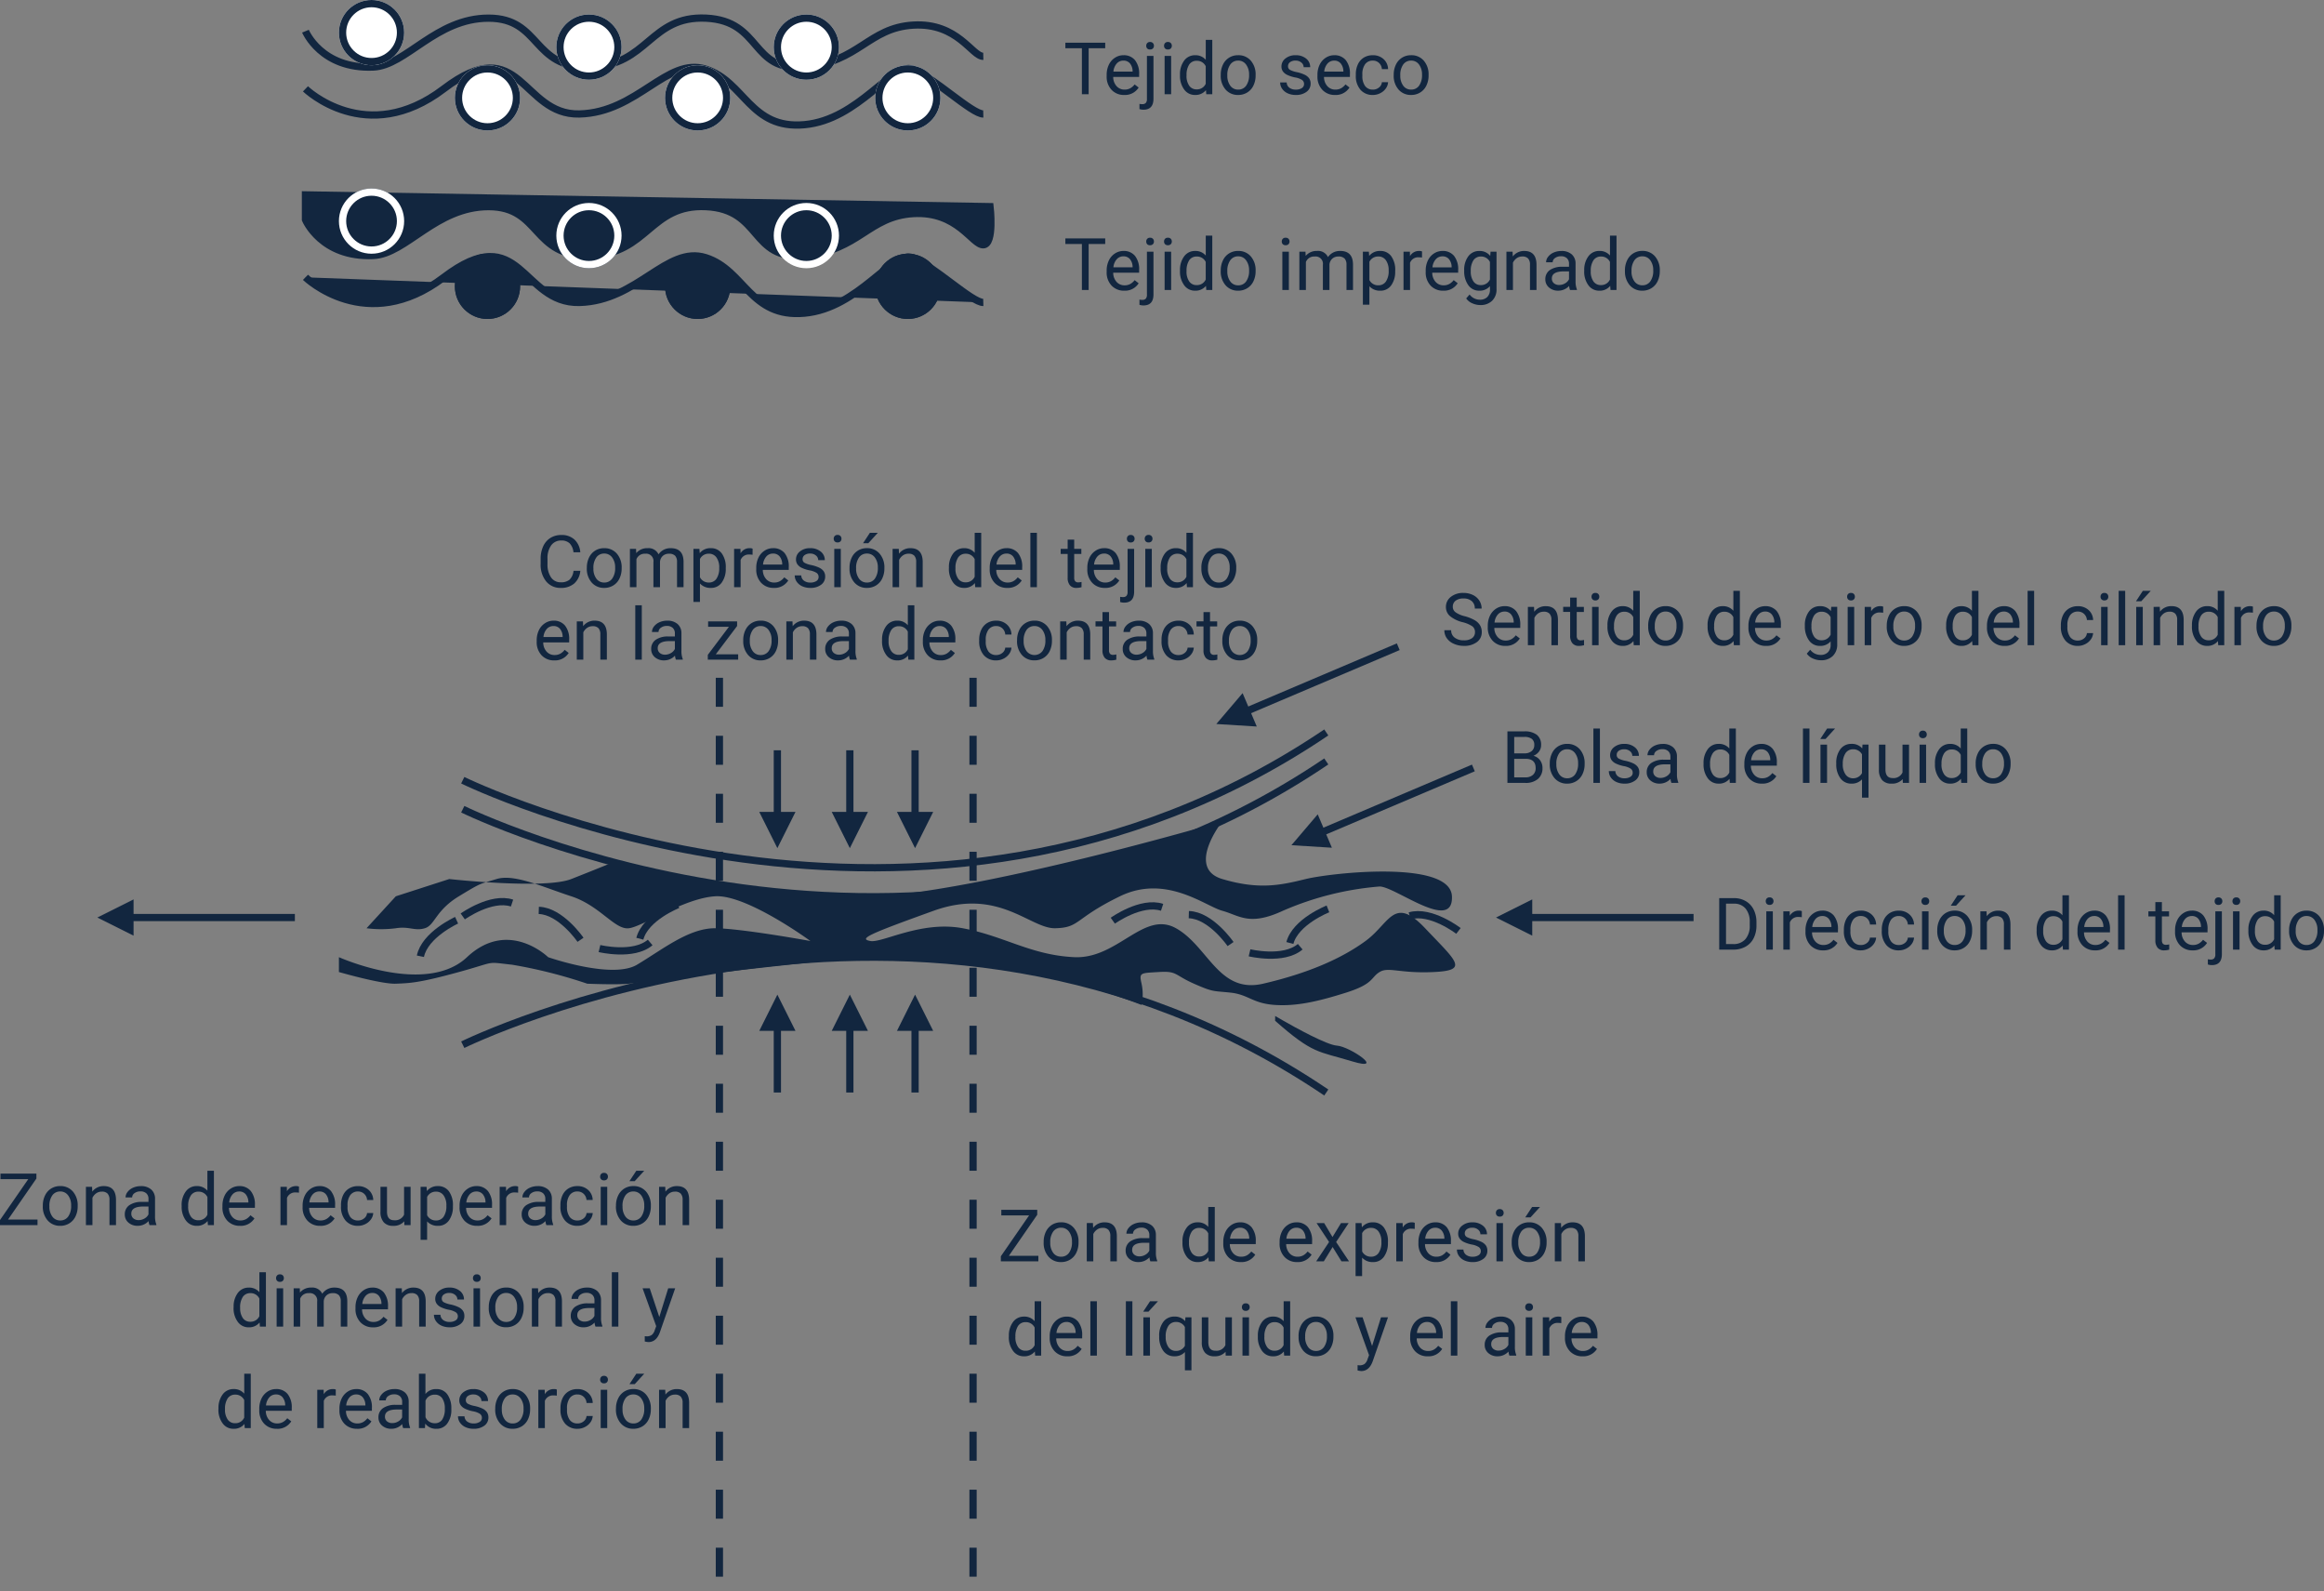 <svg xmlns="http://www.w3.org/2000/svg" width="320.681" height="219.5" viewBox="0 0 320.681 219.5">
  <rect x="0" y="0" width="320.681" height="219.5" fill="#808080" stroke="none"/>
  <g id="_11" data-name="11" transform="translate(-926.233 -5023)">
    <g id="Grupo_987081" data-name="Grupo 987081">
      <path id="Trazado_732501" data-name="Trazado 732501" d="M-7223.616-6664.744s8.4,8.126,19.082,0,10.675,3.662,18.716,3.466,12.038-7.89,17.431-6.178,6.114,8.338,13.624,7.657,12.092-8.679,14.9-7.657,8.23,6.216,9.777,6.178" transform="translate(8192 11700)" fill="none" stroke="#12263f" stroke-width="1"/>
      <path id="Trazado_732502" data-name="Trazado 732502" d="M-7223.616-6664.744s2.173,5.249,9.35,4.945c4.524-.19,8.641-6.742,15.912-6.742s5.946,6.938,13.987,6.742,8.261-7.112,16.025-6.742,6.07,7.423,13.579,6.742,8.836-5.415,15.005-5.784,8.126,4.343,9.673,4.305" transform="translate(8192 11692.046)" fill="none" stroke="#12263f" stroke-width="1"/>
      <g id="Elipse_6010" data-name="Elipse 6010" transform="translate(1018 5032)" fill="#fff" stroke="#12263f" stroke-width="1">
        <circle cx="4.5" cy="4.5" r="4.5" stroke="none"/>
        <circle cx="4.5" cy="4.5" r="4" fill="none"/>
      </g>
      <g id="Elipse_6013" data-name="Elipse 6013" transform="translate(1033 5025)" fill="#fff" stroke="#12263f" stroke-width="1">
        <circle cx="4.5" cy="4.5" r="4.5" stroke="none"/>
        <circle cx="4.5" cy="4.5" r="4" fill="none"/>
      </g>
      <g id="Elipse_6014" data-name="Elipse 6014" transform="translate(1003 5025)" fill="#fff" stroke="#12263f" stroke-width="1">
        <circle cx="4.5" cy="4.5" r="4.5" stroke="none"/>
        <circle cx="4.5" cy="4.5" r="4" fill="none"/>
      </g>
      <g id="Elipse_6015" data-name="Elipse 6015" transform="translate(973 5023)" fill="#fff" stroke="#12263f" stroke-width="1">
        <circle cx="4.5" cy="4.5" r="4.5" stroke="none"/>
        <circle cx="4.5" cy="4.5" r="4" fill="none"/>
      </g>
      <g id="Elipse_6011" data-name="Elipse 6011" transform="translate(989 5032)" fill="#fff" stroke="#12263f" stroke-width="1">
        <circle cx="4.5" cy="4.5" r="4.5" stroke="none"/>
        <circle cx="4.5" cy="4.5" r="4" fill="none"/>
      </g>
      <g id="Elipse_6012" data-name="Elipse 6012" transform="translate(1047 5032)" fill="#fff" stroke="#12263f" stroke-width="1">
        <circle cx="4.5" cy="4.5" r="4.5" stroke="none"/>
        <circle cx="4.5" cy="4.5" r="4" fill="none"/>
      </g>
    </g>
    <path id="Trazado_732501-2" data-name="Trazado 732501" d="M-7223.616-6664.744s8.4,8.126,19.082,0,10.675,3.662,18.716,3.466,12.038-7.89,17.431-6.178,6.114,8.338,13.624,7.657,12.092-8.679,14.9-7.657,8.23,6.216,9.777,6.178" transform="translate(8192 11726)" fill="#12263f" stroke="#12263f" stroke-width="1"/>
    <path id="Trazado_732502-2" data-name="Trazado 732502" d="M-7223.616-6664.744s2.173,5.249,9.35,4.945c4.524-.19,8.641-6.742,15.912-6.742s5.946,6.938,13.987,6.742,8.261-7.112,16.025-6.742,6.07,7.423,13.579,6.742,8.836-5.415,15.005-5.784,8.126,4.343,9.673,4.305.934-5.263.934-5.263l-94.465-1.622Z" transform="translate(8192 11718.046)" fill="#12263f" stroke="#12263f" stroke-width="1"/>
    <g id="Elipse_6010-2" data-name="Elipse 6010" transform="translate(1018 5058)" fill="#12263f" stroke="#12263f" stroke-width="1">
      <circle cx="4.5" cy="4.5" r="4.5" stroke="none"/>
      <circle cx="4.5" cy="4.5" r="4" fill="none"/>
    </g>
    <g id="Trazado_732518" data-name="Trazado 732518" transform="translate(1033 5051)" fill="#12263f">
      <path d="M 4.5 8.5 C 2.294 8.5 0.5 6.706 0.5 4.5 C 0.5 2.294 2.294 0.5 4.5 0.5 C 6.706 0.5 8.5 2.294 8.5 4.5 C 8.5 6.706 6.706 8.5 4.5 8.5 Z" stroke="none"/>
      <path d="M 4.5 1 C 2.57 1 1 2.57 1 4.5 C 1 6.43 2.57 8 4.5 8 C 6.43 8 8 6.43 8 4.5 C 8 2.57 6.43 1 4.5 1 M 4.5 0 C 6.985 0 9 2.015 9 4.5 C 9 6.985 6.985 9 4.5 9 C 2.015 9 0 6.985 0 4.5 C 0 2.015 2.015 0 4.5 0 Z" stroke="none" fill="#fff"/>
    </g>
    <g id="Elipse_6014-2" data-name="Elipse 6014" transform="translate(1003 5051)" fill="#12263f" stroke="#fff" stroke-width="1">
      <circle cx="4.5" cy="4.5" r="4.5" stroke="none"/>
      <circle cx="4.5" cy="4.5" r="4" fill="none"/>
    </g>
    <g id="Elipse_6015-2" data-name="Elipse 6015" transform="translate(973 5049)" fill="#12263f" stroke="#fff" stroke-width="1">
      <circle cx="4.5" cy="4.5" r="4.5" stroke="none"/>
      <circle cx="4.5" cy="4.5" r="4" fill="none"/>
    </g>
    <g id="Elipse_6011-2" data-name="Elipse 6011" transform="translate(989 5058)" fill="#12263f" stroke="#12263f" stroke-width="1">
      <circle cx="4.5" cy="4.5" r="4.5" stroke="none"/>
      <circle cx="4.5" cy="4.5" r="4" fill="none"/>
    </g>
    <g id="Elipse_6012-2" data-name="Elipse 6012" transform="translate(1047 5058)" fill="#12263f" stroke="#12263f" stroke-width="1">
      <circle cx="4.5" cy="4.5" r="4.5" stroke="none"/>
      <circle cx="4.5" cy="4.5" r="4" fill="none"/>
    </g>
    <path id="Trazado_732503" data-name="Trazado 732503" d="M990.088,5104.63s63.293,31.142,119.154-6.591" transform="translate(0 26)" fill="none" stroke="#12263f" stroke-width="1"/>
    <path id="Trazado_732504" data-name="Trazado 732504" d="M990.088,5104.63s63.293,31.142,119.154-6.591" transform="translate(0 30)" fill="none" stroke="#12263f" stroke-width="1"/>
    <path id="Trazado_732505" data-name="Trazado 732505" d="M990.088,5110.116s63.293-31.142,119.154,6.591" transform="translate(0 57)" fill="none" stroke="#12263f" stroke-width="1"/>
    <path id="Trazado_732506" data-name="Trazado 732506" d="M-7219-6544.96s11.955,5.372,17.674,0,11.194,0,11.194,0,8.815,3.088,12.261,1.042,7.131-5.054,10.772-5.032,13.159,1.76,13.159,1.76-8.812-6.458-13.159-6.169-9.932,4.168-11.888,4.409-3.972-3.109-7.953-4.409-7.878-3.126-10.308-2.38-1.955.41-5.2,2.38-3.3,3.992-4.7,4.409-2.158-.3-4,0a15.971,15.971,0,0,1-4.042,0l4.042-4.409,7.373-2.38s13.138,1.453,16.835,0,5.889-2.365,5.889-2.365,20.295,5.955,36.633,4.745,47.314-10.336,47.314-10.336-5.09,6.445,0,7.956,8.058.847,11.508,0,19.963-2.687,20.177,2.38-7.831-1.351-9.977-1.351a41.739,41.739,0,0,0-13.352,3.35c-4.647,2.158-6,.643-8.356,0s-7.774-5.092-14.126-2-5.483,4.327-8.929,4.409-7.792-5.648-16.778-2.41-10.378,3.863-8.738,4.17,6.989-2.835,12.749-1.76,9.374,3.7,15.376,3.99,9.583-6.487,14.054-3.99,5.878,9.079,12.031,7.648,10.763-3.435,14.125-5.889,3.888-6.331,8.219-1.76,6.06,5.8,1.281,6.039-6.307-.759-7.556,0-.762,1.623-4.636,2.847-6.87,1.908-9.886,1.691-3.589-1.426-6.038-1.691-2.341-.036-5.066-1.237-2.274-1.769-4.841-1.609-2.738.056-2.384,1.609a6.88,6.88,0,0,1,0,2.929,90.336,90.336,0,0,0-23.6-5.545c-4.348-.476-9.52-1.6-15.039-1.042-22.167,2.242-30.282,3.486-32.1,3.659s-5.748,0-5.748,0a66.986,66.986,0,0,0-10.358-2.616c-3.8-.414-1.987-.467-7.356,1.007s-6.672,1.533-8.7,1.609-7.853-1.609-7.853-1.609Z" transform="translate(8192 11700)" fill="#12263f"/>
    <path id="Trazado_732507" data-name="Trazado 732507" d="M-7112.214-6551.015s3.911-2.8,6.8-1.843" transform="translate(8192 11701.021)" fill="none" stroke="#12263f" stroke-width="1"/>
    <path id="Trazado_732508" data-name="Trazado 732508" d="M-7105.412-6551.015s-3.911-2.8-6.8-1.843" transform="translate(5532.358 13739.364) rotate(20)" fill="none" stroke="#12263f" stroke-width="1"/>
    <path id="Trazado_732509" data-name="Trazado 732509" d="M-7105.412-6551.015s-3.911-2.8-6.8-1.843" transform="translate(-7943.425 1742.175) rotate(158)" fill="none" stroke="#12263f" stroke-width="1"/>
    <path id="Trazado_732510" data-name="Trazado 732510" d="M-7105.412-6551.015s-3.911-2.8-6.8-1.843" transform="matrix(0.545, -0.839, 0.839, 0.545, 10478.223, 2757.243)" fill="none" stroke="#12263f" stroke-width="1"/>
    <path id="Trazado_732511" data-name="Trazado 732511" d="M-7105.412-6551.015s-3.911-2.8-6.8-1.843" transform="matrix(0.999, 0.035, -0.035, 0.999, 7996.502, 11944.57)" fill="none" stroke="#12263f" stroke-width="1"/>
    <g id="Grupo_987082" data-name="Grupo 987082" transform="translate(4.302 -2.885)">
      <path id="Trazado_732516" data-name="Trazado 732516" d="M-7112.214-6551.015s3.911-2.8,6.8-1.843" transform="translate(8098 11703.319)" fill="none" stroke="#12263f" stroke-width="1"/>
      <path id="Trazado_732515" data-name="Trazado 732515" d="M-7105.412-6551.015s-3.911-2.8-6.8-1.843" transform="translate(5438.358 13741.662) rotate(20)" fill="none" stroke="#12263f" stroke-width="1"/>
      <path id="Trazado_732514" data-name="Trazado 732514" d="M-7105.412-6551.015s-3.911-2.8-6.8-1.843" transform="translate(-8037.425 1744.473) rotate(158)" fill="none" stroke="#12263f" stroke-width="1"/>
      <path id="Trazado_732513" data-name="Trazado 732513" d="M-7105.412-6551.015s-3.911-2.8-6.8-1.843" transform="matrix(0.545, -0.839, 0.839, 0.545, 10384.223, 2759.541)" fill="none" stroke="#12263f" stroke-width="1"/>
      <path id="Trazado_732512" data-name="Trazado 732512" d="M-7105.412-6551.015s-3.911-2.8-6.8-1.843" transform="translate(10210.987 2274.871) rotate(-60)" fill="none" stroke="#12263f" stroke-width="1"/>
    </g>
    <path id="Trazado_732517" data-name="Trazado 732517" d="M-7089.812-6536.848s.339.2,1.155.667c1.615.924,5.96,3.328,7.363,3.421,1.81.12,6.848,3.61,2.1,2.17s-5.354-.964-10.622-5.592" transform="translate(8192 11700)" fill="#12263f"/>
    <line id="Línea_220" data-name="Línea 220" y2="126" transform="translate(1025.5 5116.5)" fill="none" stroke="#12263f" stroke-width="1" stroke-dasharray="4"/>
    <line id="Línea_221" data-name="Línea 221" y2="126" transform="translate(1060.5 5116.5)" fill="none" stroke="#12263f" stroke-width="1" stroke-dasharray="4"/>
    <g id="Grupo_987083" data-name="Grupo 987083">
      <line id="Línea_222" data-name="Línea 222" y2="11" transform="translate(1033.5 5126.5)" fill="none" stroke="#12263f" stroke-width="1"/>
      <path id="Polígono_15" data-name="Polígono 15" d="M2.5,0,5,5H0Z" transform="translate(1036 5140) rotate(180)" fill="#12263f"/>
    </g>
    <g id="Grupo_987088" data-name="Grupo 987088" transform="translate(1031 5160.207)">
      <line id="Línea_222-2" data-name="Línea 222" y1="11" transform="translate(2.5 2.5)" fill="none" stroke="#12263f" stroke-width="1"/>
      <path id="Polígono_15-2" data-name="Polígono 15" d="M2.5,0,5,5H0Z" fill="#12263f"/>
    </g>
    <g id="Grupo_987084" data-name="Grupo 987084" transform="translate(10)">
      <line id="Línea_222-3" data-name="Línea 222" y2="11" transform="translate(1033.5 5126.5)" fill="none" stroke="#12263f" stroke-width="1"/>
      <path id="Polígono_15-3" data-name="Polígono 15" d="M2.5,0,5,5H0Z" transform="translate(1036 5140) rotate(180)" fill="#12263f"/>
    </g>
    <g id="Grupo_987087" data-name="Grupo 987087" transform="translate(1041 5160.207)">
      <line id="Línea_222-4" data-name="Línea 222" y1="11" transform="translate(2.5 2.5)" fill="none" stroke="#12263f" stroke-width="1"/>
      <path id="Polígono_15-4" data-name="Polígono 15" d="M2.5,0,5,5H0Z" fill="#12263f"/>
    </g>
    <g id="Grupo_987085" data-name="Grupo 987085" transform="translate(19)">
      <line id="Línea_222-5" data-name="Línea 222" y2="11" transform="translate(1033.5 5126.5)" fill="none" stroke="#12263f" stroke-width="1"/>
      <path id="Polígono_15-5" data-name="Polígono 15" d="M2.5,0,5,5H0Z" transform="translate(1036 5140) rotate(180)" fill="#12263f"/>
    </g>
    <g id="Grupo_987089" data-name="Grupo 987089" transform="matrix(0.391, 0.921, -0.921, 0.391, 5423.91, 2161.28)">
      <line id="Línea_222-6" data-name="Línea 222" y2="24.759" transform="translate(1033.5 5112.741)" fill="none" stroke="#12263f" stroke-width="1"/>
      <path id="Polígono_15-6" data-name="Polígono 15" d="M2.5,0,5,5H0Z" transform="translate(1036 5140) rotate(180)" fill="#12263f"/>
    </g>
    <g id="Grupo_987090" data-name="Grupo 987090" transform="matrix(0.391, 0.921, -0.921, 0.391, 5434.275, 2177.999)">
      <line id="Línea_222-7" data-name="Línea 222" y2="24.759" transform="translate(1033.5 5112.741)" fill="none" stroke="#12263f" stroke-width="1"/>
      <path id="Polígono_15-7" data-name="Polígono 15" d="M2.5,0,5,5H0Z" transform="translate(1036 5140) rotate(180)" fill="#12263f"/>
    </g>
    <g id="Grupo_987091" data-name="Grupo 987091" transform="translate(6272.663 4116.071) rotate(90)">
      <line id="Línea_222-8" data-name="Línea 222" y2="24.759" transform="translate(1033.5 5112.741)" fill="none" stroke="#12263f" stroke-width="1"/>
      <path id="Polígono_15-8" data-name="Polígono 15" d="M2.5,0,5,5H0Z" transform="translate(1036 5140) rotate(180)" fill="#12263f"/>
    </g>
    <g id="Grupo_987092" data-name="Grupo 987092" transform="translate(6079.663 4116.071) rotate(90)">
      <line id="Línea_222-9" data-name="Línea 222" y2="24.759" transform="translate(1033.5 5112.741)" fill="none" stroke="#12263f" stroke-width="1"/>
      <path id="Polígono_15-9" data-name="Polígono 15" d="M2.5,0,5,5H0Z" transform="translate(1036 5140) rotate(180)" fill="#12263f"/>
    </g>
    <g id="Grupo_987086" data-name="Grupo 987086" transform="translate(1050 5160.207)">
      <line id="Línea_222-10" data-name="Línea 222" y1="11" transform="translate(2.5 2.5)" fill="none" stroke="#12263f" stroke-width="1"/>
      <path id="Polígono_15-10" data-name="Polígono 15" d="M2.5,0,5,5H0Z" transform="translate(0)" fill="#12263f"/>
    </g>
    <path id="Trazado_732618" data-name="Trazado 732618" d="M5.737-6.343H3.452V0H2.52V-6.343H.239v-.767h5.5ZM8.359.1A2.308,2.308,0,0,1,6.611-.608,2.619,2.619,0,0,1,5.938-2.5v-.166a3.17,3.17,0,0,1,.3-1.4,2.343,2.343,0,0,1,.84-.967,2.112,2.112,0,0,1,1.169-.349,1.979,1.979,0,0,1,1.6.679,2.939,2.939,0,0,1,.571,1.943v.376H6.841A1.878,1.878,0,0,0,7.3-1.121,1.435,1.435,0,0,0,8.408-.64a1.573,1.573,0,0,0,.811-.2A2.037,2.037,0,0,0,9.8-1.353l.552.43A2.219,2.219,0,0,1,8.359.1ZM8.247-4.639a1.2,1.2,0,0,0-.918.4A1.934,1.934,0,0,0,6.87-3.125H9.517v-.068A1.721,1.721,0,0,0,9.146-4.26,1.134,1.134,0,0,0,8.247-4.639Zm4.15-.645V.61q0,1.523-1.382,1.523a1.685,1.685,0,0,1-.552-.087V1.328a1.746,1.746,0,0,0,.41.039.614.614,0,0,0,.461-.164.81.81,0,0,0,.159-.569V-5.283Zm-1-1.4a.542.542,0,0,1,.134-.369.494.494,0,0,1,.393-.154.512.512,0,0,1,.4.151.534.534,0,0,1,.137.371.516.516,0,0,1-.137.366.521.521,0,0,1-.4.146.505.505,0,0,1-.4-.146A.527.527,0,0,1,11.4-6.685ZM14.834,0h-.9V-5.283h.9Zm-.977-6.685a.539.539,0,0,1,.134-.371.5.5,0,0,1,.4-.151.512.512,0,0,1,.4.151.534.534,0,0,1,.137.371.516.516,0,0,1-.137.366.521.521,0,0,1-.4.146.513.513,0,0,1-.4-.146A.521.521,0,0,1,13.857-6.685Zm2.2,4a3.1,3.1,0,0,1,.576-1.956,1.822,1.822,0,0,1,1.509-.74,1.832,1.832,0,0,1,1.47.635V-7.5h.9V0h-.83l-.044-.566A1.84,1.84,0,0,1,18.135.1a1.8,1.8,0,0,1-1.5-.752,3.13,3.13,0,0,1-.579-1.963Zm.9.1a2.343,2.343,0,0,0,.371,1.406,1.2,1.2,0,0,0,1.025.508,1.318,1.318,0,0,0,1.255-.771V-3.867a1.328,1.328,0,0,0-1.245-.747,1.205,1.205,0,0,0-1.035.513A2.58,2.58,0,0,0,16.963-2.583ZM21.68-2.69a3.121,3.121,0,0,1,.305-1.4,2.277,2.277,0,0,1,.85-.957,2.313,2.313,0,0,1,1.243-.337,2.228,2.228,0,0,1,1.746.747,2.874,2.874,0,0,1,.667,1.987v.063a3.148,3.148,0,0,1-.3,1.384,2.243,2.243,0,0,1-.845.955A2.339,2.339,0,0,1,24.087.1a2.222,2.222,0,0,1-1.741-.747,2.86,2.86,0,0,1-.667-1.978Zm.908.107A2.26,2.26,0,0,0,23-1.172a1.3,1.3,0,0,0,1.091.532,1.3,1.3,0,0,0,1.094-.54,2.472,2.472,0,0,0,.405-1.511A2.256,2.256,0,0,0,25.173-4.1a1.312,1.312,0,0,0-1.1-.54A1.3,1.3,0,0,0,23-4.106,2.453,2.453,0,0,0,22.588-2.583ZM33.174-1.4A.665.665,0,0,0,32.9-1.97a2.655,2.655,0,0,0-.962-.349,4.548,4.548,0,0,1-1.089-.352,1.549,1.549,0,0,1-.6-.488,1.168,1.168,0,0,1-.193-.674,1.37,1.37,0,0,1,.549-1.1,2.145,2.145,0,0,1,1.4-.449,2.208,2.208,0,0,1,1.458.464,1.473,1.473,0,0,1,.559,1.187H33.12a.815.815,0,0,0-.315-.64,1.18,1.18,0,0,0-.793-.269,1.235,1.235,0,0,0-.771.215.676.676,0,0,0-.278.562.548.548,0,0,0,.259.493,3.184,3.184,0,0,0,.935.317,4.872,4.872,0,0,1,1.1.361,1.6,1.6,0,0,1,.623.505,1.243,1.243,0,0,1,.2.72A1.352,1.352,0,0,1,33.511-.33,2.376,2.376,0,0,1,32.041.1a2.66,2.66,0,0,1-1.123-.225,1.827,1.827,0,0,1-.764-.627,1.512,1.512,0,0,1-.276-.872h.9a.935.935,0,0,0,.364.72,1.411,1.411,0,0,0,.9.266,1.457,1.457,0,0,0,.823-.208A.638.638,0,0,0,33.174-1.4ZM37.446.1A2.308,2.308,0,0,1,35.7-.608,2.619,2.619,0,0,1,35.024-2.5v-.166a3.17,3.17,0,0,1,.3-1.4,2.343,2.343,0,0,1,.84-.967,2.112,2.112,0,0,1,1.169-.349,1.979,1.979,0,0,1,1.6.679,2.939,2.939,0,0,1,.571,1.943v.376H35.928a1.878,1.878,0,0,0,.457,1.262A1.435,1.435,0,0,0,37.5-.64a1.573,1.573,0,0,0,.811-.2,2.037,2.037,0,0,0,.581-.518l.552.43A2.219,2.219,0,0,1,37.446.1Zm-.112-4.736a1.2,1.2,0,0,0-.918.4,1.934,1.934,0,0,0-.459,1.116H38.6v-.068a1.721,1.721,0,0,0-.371-1.067A1.134,1.134,0,0,0,37.334-4.639Zm5.337,4a1.3,1.3,0,0,0,.845-.293,1.031,1.031,0,0,0,.4-.732h.854a1.638,1.638,0,0,1-.312.864,2.058,2.058,0,0,1-.769.654A2.219,2.219,0,0,1,42.671.1a2.176,2.176,0,0,1-1.716-.72,2.869,2.869,0,0,1-.637-1.97v-.151A3.181,3.181,0,0,1,40.6-4.116a2.157,2.157,0,0,1,.813-.933,2.309,2.309,0,0,1,1.252-.332,2.119,2.119,0,0,1,1.477.532,1.9,1.9,0,0,1,.627,1.382h-.854a1.245,1.245,0,0,0-.388-.842,1.208,1.208,0,0,0-.862-.33,1.264,1.264,0,0,0-1.067.5,2.328,2.328,0,0,0-.378,1.433v.171A2.281,2.281,0,0,0,41.6-1.133,1.27,1.27,0,0,0,42.671-.64ZM45.547-2.69a3.121,3.121,0,0,1,.305-1.4,2.277,2.277,0,0,1,.85-.957,2.313,2.313,0,0,1,1.243-.337,2.228,2.228,0,0,1,1.746.747,2.874,2.874,0,0,1,.667,1.987v.063a3.148,3.148,0,0,1-.3,1.384,2.243,2.243,0,0,1-.845.955A2.339,2.339,0,0,1,47.954.1a2.222,2.222,0,0,1-1.741-.747,2.86,2.86,0,0,1-.667-1.978Zm.908.107a2.26,2.26,0,0,0,.408,1.411,1.3,1.3,0,0,0,1.091.532,1.3,1.3,0,0,0,1.094-.54,2.472,2.472,0,0,0,.405-1.511A2.256,2.256,0,0,0,49.041-4.1a1.312,1.312,0,0,0-1.1-.54,1.3,1.3,0,0,0-1.079.532A2.453,2.453,0,0,0,46.455-2.583Z" transform="translate(1073 5036)" fill="#12263f"/>
    <path id="Trazado_732619" data-name="Trazado 732619" d="M5.737-6.343H3.452V0H2.52V-6.343H.239v-.767h5.5ZM8.359.1A2.308,2.308,0,0,1,6.611-.608,2.619,2.619,0,0,1,5.938-2.5v-.166a3.17,3.17,0,0,1,.3-1.4,2.343,2.343,0,0,1,.84-.967,2.112,2.112,0,0,1,1.169-.349,1.979,1.979,0,0,1,1.6.679,2.939,2.939,0,0,1,.571,1.943v.376H6.841A1.878,1.878,0,0,0,7.3-1.121,1.435,1.435,0,0,0,8.408-.64a1.573,1.573,0,0,0,.811-.2A2.037,2.037,0,0,0,9.8-1.353l.552.43A2.219,2.219,0,0,1,8.359.1ZM8.247-4.639a1.2,1.2,0,0,0-.918.4A1.934,1.934,0,0,0,6.87-3.125H9.517v-.068A1.721,1.721,0,0,0,9.146-4.26,1.134,1.134,0,0,0,8.247-4.639Zm4.15-.645V.61q0,1.523-1.382,1.523a1.685,1.685,0,0,1-.552-.087V1.328a1.746,1.746,0,0,0,.41.039.614.614,0,0,0,.461-.164.81.81,0,0,0,.159-.569V-5.283Zm-1-1.4a.542.542,0,0,1,.134-.369.494.494,0,0,1,.393-.154.512.512,0,0,1,.4.151.534.534,0,0,1,.137.371.516.516,0,0,1-.137.366.521.521,0,0,1-.4.146.505.505,0,0,1-.4-.146A.527.527,0,0,1,11.4-6.685ZM14.834,0h-.9V-5.283h.9Zm-.977-6.685a.539.539,0,0,1,.134-.371.5.5,0,0,1,.4-.151.512.512,0,0,1,.4.151.534.534,0,0,1,.137.371.516.516,0,0,1-.137.366.521.521,0,0,1-.4.146.513.513,0,0,1-.4-.146A.521.521,0,0,1,13.857-6.685Zm2.2,4a3.1,3.1,0,0,1,.576-1.956,1.822,1.822,0,0,1,1.509-.74,1.832,1.832,0,0,1,1.47.635V-7.5h.9V0h-.83l-.044-.566A1.84,1.84,0,0,1,18.135.1a1.8,1.8,0,0,1-1.5-.752,3.13,3.13,0,0,1-.579-1.963Zm.9.1a2.343,2.343,0,0,0,.371,1.406,1.2,1.2,0,0,0,1.025.508,1.318,1.318,0,0,0,1.255-.771V-3.867a1.328,1.328,0,0,0-1.245-.747,1.205,1.205,0,0,0-1.035.513A2.58,2.58,0,0,0,16.963-2.583ZM21.68-2.69a3.121,3.121,0,0,1,.305-1.4,2.277,2.277,0,0,1,.85-.957,2.313,2.313,0,0,1,1.243-.337,2.228,2.228,0,0,1,1.746.747,2.874,2.874,0,0,1,.667,1.987v.063a3.148,3.148,0,0,1-.3,1.384,2.243,2.243,0,0,1-.845.955A2.339,2.339,0,0,1,24.087.1a2.222,2.222,0,0,1-1.741-.747,2.86,2.86,0,0,1-.667-1.978Zm.908.107A2.26,2.26,0,0,0,23-1.172a1.3,1.3,0,0,0,1.091.532,1.3,1.3,0,0,0,1.094-.54,2.472,2.472,0,0,0,.405-1.511A2.256,2.256,0,0,0,25.173-4.1a1.312,1.312,0,0,0-1.1-.54A1.3,1.3,0,0,0,23-4.106,2.453,2.453,0,0,0,22.588-2.583ZM31.079,0h-.9V-5.283h.9ZM30.1-6.685a.539.539,0,0,1,.134-.371.5.5,0,0,1,.4-.151.512.512,0,0,1,.4.151.534.534,0,0,1,.137.371.516.516,0,0,1-.137.366.521.521,0,0,1-.4.146.513.513,0,0,1-.4-.146A.521.521,0,0,1,30.1-6.685Zm3.271,1.4L33.4-4.7a1.951,1.951,0,0,1,1.567-.684,1.51,1.51,0,0,1,1.509.85,2,2,0,0,1,.686-.615,2.026,2.026,0,0,1,1-.234q1.738,0,1.768,1.841V0h-.9V-3.486a1.213,1.213,0,0,0-.259-.847,1.14,1.14,0,0,0-.869-.281,1.2,1.2,0,0,0-.835.3,1.218,1.218,0,0,0-.386.808V0h-.908V-3.462a1.008,1.008,0,0,0-1.128-1.152,1.209,1.209,0,0,0-1.216.757V0h-.9V-5.283Zm12.378,2.7A3.163,3.163,0,0,1,45.2-.64,1.768,1.768,0,0,1,43.706.1a1.938,1.938,0,0,1-1.514-.61V2.031h-.9V-5.283h.825l.044.586a1.861,1.861,0,0,1,1.533-.684,1.8,1.8,0,0,1,1.506.718,3.2,3.2,0,0,1,.554,2Zm-.9-.1A2.334,2.334,0,0,0,44.468-4.1a1.227,1.227,0,0,0-1.045-.518,1.328,1.328,0,0,0-1.23.728v2.524a1.33,1.33,0,0,0,1.24.723,1.221,1.221,0,0,0,1.033-.515A2.548,2.548,0,0,0,44.849-2.686Zm4.6-1.787a2.707,2.707,0,0,0-.444-.034A1.19,1.19,0,0,0,47.8-3.75V0h-.9V-5.283h.879l.015.61a1.407,1.407,0,0,1,1.26-.708.923.923,0,0,1,.4.068ZM52.383.1a2.308,2.308,0,0,1-1.748-.706A2.619,2.619,0,0,1,49.961-2.5v-.166a3.17,3.17,0,0,1,.3-1.4,2.343,2.343,0,0,1,.84-.967,2.112,2.112,0,0,1,1.169-.349,1.979,1.979,0,0,1,1.6.679,2.939,2.939,0,0,1,.571,1.943v.376H50.864a1.878,1.878,0,0,0,.457,1.262,1.435,1.435,0,0,0,1.111.481,1.573,1.573,0,0,0,.811-.2,2.037,2.037,0,0,0,.581-.518l.552.43A2.219,2.219,0,0,1,52.383.1Zm-.112-4.736a1.2,1.2,0,0,0-.918.4,1.934,1.934,0,0,0-.459,1.116H53.54v-.068a1.721,1.721,0,0,0-.371-1.067A1.134,1.134,0,0,0,52.271-4.639Zm3,1.953a3.105,3.105,0,0,1,.571-1.965,1.827,1.827,0,0,1,1.514-.73,1.817,1.817,0,0,1,1.509.684l.044-.586h.825V-.127a2.149,2.149,0,0,1-.608,1.616A2.243,2.243,0,0,1,57.5,2.08a2.717,2.717,0,0,1-1.118-.244,1.925,1.925,0,0,1-.835-.669l.469-.542a1.766,1.766,0,0,0,1.421.718A1.384,1.384,0,0,0,58.459.972a1.418,1.418,0,0,0,.369-1.045V-.527A1.857,1.857,0,0,1,57.349.1a1.8,1.8,0,0,1-1.5-.747A3.265,3.265,0,0,1,55.273-2.686Zm.908.1a2.369,2.369,0,0,0,.366,1.4,1.19,1.19,0,0,0,1.025.51,1.323,1.323,0,0,0,1.255-.776V-3.857a1.339,1.339,0,0,0-1.245-.757,1.2,1.2,0,0,0-1.03.513A2.58,2.58,0,0,0,56.182-2.583Zm5.771-2.7.029.664a1.925,1.925,0,0,1,1.582-.762q1.675,0,1.689,1.89V0h-.9V-3.5a1.216,1.216,0,0,0-.261-.845,1.047,1.047,0,0,0-.8-.273,1.3,1.3,0,0,0-.771.234A1.592,1.592,0,0,0,62-3.765V0h-.9V-5.283ZM69.878,0a1.9,1.9,0,0,1-.127-.557,2.016,2.016,0,0,1-1.5.654,1.865,1.865,0,0,1-1.282-.442,1.43,1.43,0,0,1-.5-1.121,1.494,1.494,0,0,1,.627-1.282A2.958,2.958,0,0,1,68.857-3.2h.879v-.415a1.015,1.015,0,0,0-.283-.754,1.138,1.138,0,0,0-.835-.281,1.317,1.317,0,0,0-.811.244.719.719,0,0,0-.327.591h-.908a1.247,1.247,0,0,1,.281-.764,1.916,1.916,0,0,1,.762-.583,2.563,2.563,0,0,1,1.057-.215,2.089,2.089,0,0,1,1.431.457,1.647,1.647,0,0,1,.537,1.257v2.432a2.973,2.973,0,0,0,.186,1.157V0Zm-1.5-.688a1.588,1.588,0,0,0,.806-.22,1.329,1.329,0,0,0,.552-.571V-2.563h-.708q-1.66,0-1.66.972a.822.822,0,0,0,.283.664A1.089,1.089,0,0,0,68.379-.688Zm3.457-2a3.1,3.1,0,0,1,.576-1.956,1.822,1.822,0,0,1,1.509-.74,1.832,1.832,0,0,1,1.47.635V-7.5h.9V0h-.83L75.42-.566A1.84,1.84,0,0,1,73.911.1a1.8,1.8,0,0,1-1.5-.752,3.13,3.13,0,0,1-.579-1.963Zm.9.1a2.343,2.343,0,0,0,.371,1.406,1.2,1.2,0,0,0,1.025.508,1.318,1.318,0,0,0,1.255-.771V-3.867a1.328,1.328,0,0,0-1.245-.747A1.205,1.205,0,0,0,73.11-4.1,2.58,2.58,0,0,0,72.739-2.583Zm4.717-.107a3.121,3.121,0,0,1,.305-1.4,2.277,2.277,0,0,1,.85-.957,2.313,2.313,0,0,1,1.243-.337,2.228,2.228,0,0,1,1.746.747,2.874,2.874,0,0,1,.667,1.987v.063a3.148,3.148,0,0,1-.3,1.384,2.243,2.243,0,0,1-.845.955A2.339,2.339,0,0,1,79.863.1a2.222,2.222,0,0,1-1.741-.747,2.86,2.86,0,0,1-.667-1.978Zm.908.107a2.26,2.26,0,0,0,.408,1.411,1.3,1.3,0,0,0,1.091.532,1.3,1.3,0,0,0,1.094-.54,2.472,2.472,0,0,0,.405-1.511A2.256,2.256,0,0,0,80.95-4.1a1.312,1.312,0,0,0-1.1-.54,1.3,1.3,0,0,0-1.079.532A2.453,2.453,0,0,0,78.364-2.583Z" transform="translate(1073 5063)" fill="#12263f"/>
    <path id="Trazado_732620" data-name="Trazado 732620" d="M-55.94-3.169A4.408,4.408,0,0,1-57.7-4.021a1.628,1.628,0,0,1-.549-1.248,1.72,1.72,0,0,1,.671-1.389,2.668,2.668,0,0,1,1.746-.549,2.913,2.913,0,0,1,1.306.283,2.148,2.148,0,0,1,.889.781,2,2,0,0,1,.315,1.089h-.942a1.3,1.3,0,0,0-.41-1.017,1.668,1.668,0,0,0-1.157-.37,1.708,1.708,0,0,0-1.082.306,1.02,1.02,0,0,0-.388.849.918.918,0,0,0,.369.736A3.616,3.616,0,0,0-55.674-4a5.823,5.823,0,0,1,1.387.55,2.1,2.1,0,0,1,.742.7,1.788,1.788,0,0,1,.242.942,1.661,1.661,0,0,1-.674,1.384,2.873,2.873,0,0,1-1.8.52,3.342,3.342,0,0,1-1.367-.281,2.3,2.3,0,0,1-.979-.769,1.877,1.877,0,0,1-.344-1.108h.942a1.224,1.224,0,0,0,.476,1.018,2,2,0,0,0,1.272.374,1.843,1.843,0,0,0,1.138-.3.983.983,0,0,0,.4-.825.965.965,0,0,0-.366-.808A4.222,4.222,0,0,0-55.94-3.169ZM-50.051.1A2.308,2.308,0,0,1-51.8-.608,2.619,2.619,0,0,1-52.473-2.5v-.166a3.17,3.17,0,0,1,.3-1.4,2.343,2.343,0,0,1,.84-.967,2.112,2.112,0,0,1,1.169-.349,1.979,1.979,0,0,1,1.6.679,2.939,2.939,0,0,1,.571,1.943v.376H-51.57a1.878,1.878,0,0,0,.457,1.262A1.435,1.435,0,0,0-50-.64a1.573,1.573,0,0,0,.811-.2,2.037,2.037,0,0,0,.581-.518l.552.43A2.219,2.219,0,0,1-50.051.1Zm-.112-4.736a1.2,1.2,0,0,0-.918.4,1.934,1.934,0,0,0-.459,1.116h2.646v-.068a1.721,1.721,0,0,0-.371-1.067A1.134,1.134,0,0,0-50.164-4.639Zm4.072-.645.029.664a1.925,1.925,0,0,1,1.582-.762q1.675,0,1.689,1.89V0h-.9V-3.5a1.216,1.216,0,0,0-.261-.845,1.047,1.047,0,0,0-.8-.273,1.3,1.3,0,0,0-.771.234,1.592,1.592,0,0,0-.518.615V0h-.9V-5.283ZM-40.2-6.562v1.279h.986v.7H-40.2V-1.3a.733.733,0,0,0,.132.477.555.555,0,0,0,.449.159,2.187,2.187,0,0,0,.43-.059V0a2.634,2.634,0,0,1-.693.1A1.125,1.125,0,0,1-40.8-.269a1.573,1.573,0,0,1-.308-1.04V-4.585h-.962v-.7h.962V-6.562ZM-37.18,0h-.9V-5.283h.9Zm-.977-6.685a.539.539,0,0,1,.134-.371.5.5,0,0,1,.4-.151.512.512,0,0,1,.4.151.534.534,0,0,1,.137.371.516.516,0,0,1-.137.366.521.521,0,0,1-.4.146.513.513,0,0,1-.4-.146A.521.521,0,0,1-38.157-6.685Zm2.2,4a3.1,3.1,0,0,1,.576-1.956,1.822,1.822,0,0,1,1.509-.74,1.832,1.832,0,0,1,1.47.635V-7.5h.9V0h-.83l-.044-.566A1.84,1.84,0,0,1-33.879.1a1.8,1.8,0,0,1-1.5-.752,3.13,3.13,0,0,1-.579-1.963Zm.9.1a2.343,2.343,0,0,0,.371,1.406,1.2,1.2,0,0,0,1.025.508A1.318,1.318,0,0,0-32.4-1.44V-3.867a1.328,1.328,0,0,0-1.245-.747A1.205,1.205,0,0,0-34.68-4.1,2.58,2.58,0,0,0-35.051-2.583Zm4.717-.107a3.121,3.121,0,0,1,.305-1.4,2.277,2.277,0,0,1,.85-.957,2.313,2.313,0,0,1,1.243-.337,2.228,2.228,0,0,1,1.746.747,2.874,2.874,0,0,1,.667,1.987v.063a3.148,3.148,0,0,1-.3,1.384,2.243,2.243,0,0,1-.845.955A2.339,2.339,0,0,1-27.927.1a2.222,2.222,0,0,1-1.741-.747,2.86,2.86,0,0,1-.667-1.978Zm.908.107a2.26,2.26,0,0,0,.408,1.411,1.3,1.3,0,0,0,1.091.532,1.3,1.3,0,0,0,1.094-.54,2.472,2.472,0,0,0,.405-1.511A2.256,2.256,0,0,0-26.841-4.1a1.312,1.312,0,0,0-1.1-.54,1.3,1.3,0,0,0-1.079.532A2.453,2.453,0,0,0-29.426-2.583Zm7.29-.1a3.1,3.1,0,0,1,.576-1.956,1.822,1.822,0,0,1,1.509-.74,1.832,1.832,0,0,1,1.47.635V-7.5h.9V0h-.83l-.044-.566A1.84,1.84,0,0,1-20.061.1a1.8,1.8,0,0,1-1.5-.752,3.13,3.13,0,0,1-.579-1.963Zm.9.1a2.343,2.343,0,0,0,.371,1.406,1.2,1.2,0,0,0,1.025.508,1.318,1.318,0,0,0,1.255-.771V-3.867a1.328,1.328,0,0,0-1.245-.747,1.205,1.205,0,0,0-1.035.513A2.58,2.58,0,0,0-21.233-2.583ZM-14.084.1a2.308,2.308,0,0,1-1.748-.706A2.619,2.619,0,0,1-16.506-2.5v-.166a3.17,3.17,0,0,1,.3-1.4,2.343,2.343,0,0,1,.84-.967A2.112,2.112,0,0,1-14.2-5.381a1.979,1.979,0,0,1,1.6.679,2.939,2.939,0,0,1,.571,1.943v.376H-15.6a1.878,1.878,0,0,0,.457,1.262,1.435,1.435,0,0,0,1.111.481,1.573,1.573,0,0,0,.811-.2,2.037,2.037,0,0,0,.581-.518l.552.43A2.219,2.219,0,0,1-14.084.1ZM-14.2-4.639a1.2,1.2,0,0,0-.918.4,1.934,1.934,0,0,0-.459,1.116h2.646v-.068A1.721,1.721,0,0,0-13.3-4.26,1.134,1.134,0,0,0-14.2-4.639Zm5.479,1.953a3.105,3.105,0,0,1,.571-1.965,1.827,1.827,0,0,1,1.514-.73A1.817,1.817,0,0,1-5.125-4.7l.044-.586h.825V-.127a2.149,2.149,0,0,1-.608,1.616A2.243,2.243,0,0,1-6.5,2.08a2.717,2.717,0,0,1-1.118-.244,1.925,1.925,0,0,1-.835-.669l.469-.542a1.766,1.766,0,0,0,1.421.718A1.384,1.384,0,0,0-5.532.972,1.418,1.418,0,0,0-5.164-.073V-.527A1.857,1.857,0,0,1-6.643.1a1.8,1.8,0,0,1-1.5-.747A3.265,3.265,0,0,1-8.718-2.686Zm.908.1a2.369,2.369,0,0,0,.366,1.4,1.19,1.19,0,0,0,1.025.51,1.323,1.323,0,0,0,1.255-.776V-3.857a1.339,1.339,0,0,0-1.245-.757,1.2,1.2,0,0,0-1.03.513A2.58,2.58,0,0,0-7.81-2.583ZM-1.912,0h-.9V-5.283h.9Zm-.977-6.685a.539.539,0,0,1,.134-.371.5.5,0,0,1,.4-.151.512.512,0,0,1,.4.151.534.534,0,0,1,.137.371.516.516,0,0,1-.137.366.521.521,0,0,1-.4.146.513.513,0,0,1-.4-.146A.521.521,0,0,1-2.888-6.685ZM2.087-4.473a2.707,2.707,0,0,0-.444-.034A1.19,1.19,0,0,0,.437-3.75V0h-.9V-5.283H.413l.015.61a1.407,1.407,0,0,1,1.26-.708.923.923,0,0,1,.4.068ZM2.581-2.69a3.121,3.121,0,0,1,.305-1.4,2.277,2.277,0,0,1,.85-.957,2.313,2.313,0,0,1,1.243-.337,2.228,2.228,0,0,1,1.746.747A2.874,2.874,0,0,1,7.39-2.646v.063a3.148,3.148,0,0,1-.3,1.384,2.243,2.243,0,0,1-.845.955A2.339,2.339,0,0,1,4.988.1,2.222,2.222,0,0,1,3.247-.649a2.86,2.86,0,0,1-.667-1.978Zm.908.107A2.26,2.26,0,0,0,3.9-1.172,1.3,1.3,0,0,0,4.988-.64a1.3,1.3,0,0,0,1.094-.54A2.472,2.472,0,0,0,6.487-2.69,2.256,2.256,0,0,0,6.074-4.1a1.312,1.312,0,0,0-1.1-.54A1.3,1.3,0,0,0,3.9-4.106,2.453,2.453,0,0,0,3.489-2.583Zm7.29-.1a3.1,3.1,0,0,1,.576-1.956,1.822,1.822,0,0,1,1.509-.74,1.832,1.832,0,0,1,1.47.635V-7.5h.9V0h-.83l-.044-.566A1.84,1.84,0,0,1,12.854.1a1.8,1.8,0,0,1-1.5-.752,3.13,3.13,0,0,1-.579-1.963Zm.9.1a2.343,2.343,0,0,0,.371,1.406,1.2,1.2,0,0,0,1.025.508,1.318,1.318,0,0,0,1.255-.771V-3.867a1.328,1.328,0,0,0-1.245-.747,1.205,1.205,0,0,0-1.035.513A2.58,2.58,0,0,0,11.682-2.583ZM18.831.1a2.308,2.308,0,0,1-1.748-.706A2.619,2.619,0,0,1,16.409-2.5v-.166a3.17,3.17,0,0,1,.3-1.4,2.343,2.343,0,0,1,.84-.967,2.112,2.112,0,0,1,1.169-.349,1.979,1.979,0,0,1,1.6.679,2.939,2.939,0,0,1,.571,1.943v.376H17.312a1.878,1.878,0,0,0,.457,1.262,1.435,1.435,0,0,0,1.111.481,1.573,1.573,0,0,0,.811-.2,2.037,2.037,0,0,0,.581-.518l.552.43A2.219,2.219,0,0,1,18.831.1Zm-.112-4.736a1.2,1.2,0,0,0-.918.4,1.934,1.934,0,0,0-.459,1.116h2.646v-.068a1.721,1.721,0,0,0-.371-1.067A1.134,1.134,0,0,0,18.718-4.639ZM22.917,0h-.9V-7.5h.9Zm6.04-.64A1.3,1.3,0,0,0,29.8-.933a1.031,1.031,0,0,0,.4-.732h.854a1.638,1.638,0,0,1-.312.864,2.058,2.058,0,0,1-.769.654A2.219,2.219,0,0,1,28.958.1a2.176,2.176,0,0,1-1.716-.72,2.869,2.869,0,0,1-.637-1.97v-.151a3.181,3.181,0,0,1,.283-1.372,2.157,2.157,0,0,1,.813-.933,2.309,2.309,0,0,1,1.252-.332,2.119,2.119,0,0,1,1.477.532,1.9,1.9,0,0,1,.627,1.382H30.2a1.245,1.245,0,0,0-.388-.842,1.208,1.208,0,0,0-.862-.33,1.264,1.264,0,0,0-1.067.5,2.328,2.328,0,0,0-.378,1.433v.171a2.281,2.281,0,0,0,.376,1.406A1.27,1.27,0,0,0,28.958-.64Zm4.1.64h-.9V-5.283h.9Zm-.977-6.685a.539.539,0,0,1,.134-.371.5.5,0,0,1,.4-.151.512.512,0,0,1,.4.151.534.534,0,0,1,.137.371.516.516,0,0,1-.137.366.521.521,0,0,1-.4.146.513.513,0,0,1-.4-.146A.521.521,0,0,1,32.078-6.685ZM35.481,0h-.9V-7.5h.9Zm2.427,0H37V-5.283h.908Zm.01-7.5h1.094L37.7-6.06l-.728,0Zm2.334,2.212.029.664a1.925,1.925,0,0,1,1.582-.762q1.675,0,1.689,1.89V0h-.9V-3.5a1.216,1.216,0,0,0-.261-.845,1.047,1.047,0,0,0-.8-.273,1.3,1.3,0,0,0-.771.234,1.592,1.592,0,0,0-.518.615V0h-.9V-5.283Zm4.443,2.6a3.1,3.1,0,0,1,.576-1.956,1.822,1.822,0,0,1,1.509-.74,1.832,1.832,0,0,1,1.47.635V-7.5h.9V0h-.83l-.044-.566A1.84,1.84,0,0,1,46.77.1a1.8,1.8,0,0,1-1.5-.752,3.13,3.13,0,0,1-.579-1.963Zm.9.1a2.343,2.343,0,0,0,.371,1.406,1.2,1.2,0,0,0,1.025.508A1.318,1.318,0,0,0,48.25-1.44V-3.867A1.328,1.328,0,0,0,47-4.614a1.205,1.205,0,0,0-1.035.513A2.58,2.58,0,0,0,45.6-2.583Zm7.51-1.89a2.707,2.707,0,0,0-.444-.034,1.19,1.19,0,0,0-1.206.757V0h-.9V-5.283h.879l.015.61a1.407,1.407,0,0,1,1.26-.708.923.923,0,0,1,.4.068ZM53.6-2.69a3.121,3.121,0,0,1,.305-1.4,2.277,2.277,0,0,1,.85-.957A2.313,2.313,0,0,1,56-5.381a2.228,2.228,0,0,1,1.746.747,2.874,2.874,0,0,1,.667,1.987v.063a3.148,3.148,0,0,1-.3,1.384,2.243,2.243,0,0,1-.845.955A2.339,2.339,0,0,1,56.008.1a2.222,2.222,0,0,1-1.741-.747A2.86,2.86,0,0,1,53.6-2.627Zm.908.107a2.26,2.26,0,0,0,.408,1.411,1.3,1.3,0,0,0,1.091.532,1.3,1.3,0,0,0,1.094-.54,2.472,2.472,0,0,0,.405-1.511A2.256,2.256,0,0,0,57.095-4.1a1.312,1.312,0,0,0-1.1-.54,1.3,1.3,0,0,0-1.079.532A2.453,2.453,0,0,0,54.509-2.583Z" transform="translate(1184 5112)" fill="#12263f"/>
    <path id="Trazado_732621" data-name="Trazado 732621" d="M-35.764,0V-7.109h2.324a2.7,2.7,0,0,1,1.741.479,1.725,1.725,0,0,1,.583,1.416,1.444,1.444,0,0,1-.283.881,1.836,1.836,0,0,1-.771.593,1.649,1.649,0,0,1,.911.613,1.759,1.759,0,0,1,.334,1.077,1.9,1.9,0,0,1-.62,1.5A2.564,2.564,0,0,1-33.3,0Zm.938-3.325V-.767h1.548a1.49,1.49,0,0,0,1.033-.339,1.192,1.192,0,0,0,.378-.935q0-1.284-1.4-1.284Zm0-.752h1.416a1.484,1.484,0,0,0,.984-.308,1.033,1.033,0,0,0,.369-.837,1.016,1.016,0,0,0-.342-.854,1.679,1.679,0,0,0-1.04-.267h-1.387Zm4.907,1.387a3.121,3.121,0,0,1,.305-1.4,2.277,2.277,0,0,1,.85-.957,2.313,2.313,0,0,1,1.243-.337,2.228,2.228,0,0,1,1.746.747,2.874,2.874,0,0,1,.667,1.987v.063a3.148,3.148,0,0,1-.3,1.384,2.243,2.243,0,0,1-.845.955A2.339,2.339,0,0,1-27.512.1a2.222,2.222,0,0,1-1.741-.747,2.86,2.86,0,0,1-.667-1.978Zm.908.107A2.26,2.26,0,0,0-28.6-1.172a1.3,1.3,0,0,0,1.091.532,1.3,1.3,0,0,0,1.094-.54,2.472,2.472,0,0,0,.405-1.511A2.256,2.256,0,0,0-26.426-4.1a1.312,1.312,0,0,0-1.1-.54,1.3,1.3,0,0,0-1.079.532A2.453,2.453,0,0,0-29.011-2.583ZM-23,0h-.9V-7.5h.9Zm4.521-1.4a.665.665,0,0,0-.276-.569,2.655,2.655,0,0,0-.962-.349A4.548,4.548,0,0,1-20.8-2.671a1.549,1.549,0,0,1-.6-.488,1.168,1.168,0,0,1-.193-.674,1.37,1.37,0,0,1,.549-1.1,2.145,2.145,0,0,1,1.4-.449,2.208,2.208,0,0,1,1.458.464A1.473,1.473,0,0,1-17.62-3.73h-.908a.815.815,0,0,0-.315-.64,1.18,1.18,0,0,0-.793-.269,1.235,1.235,0,0,0-.771.215.676.676,0,0,0-.278.562.548.548,0,0,0,.259.493,3.184,3.184,0,0,0,.935.317,4.872,4.872,0,0,1,1.1.361,1.6,1.6,0,0,1,.623.505,1.243,1.243,0,0,1,.2.72A1.352,1.352,0,0,1-18.137-.33,2.376,2.376,0,0,1-19.607.1,2.66,2.66,0,0,1-20.73-.127a1.827,1.827,0,0,1-.764-.627,1.512,1.512,0,0,1-.276-.872h.9a.935.935,0,0,0,.364.72,1.411,1.411,0,0,0,.9.266,1.457,1.457,0,0,0,.823-.208A.638.638,0,0,0-18.474-1.4ZM-13.132,0a1.9,1.9,0,0,1-.127-.557,2.015,2.015,0,0,1-1.5.654,1.865,1.865,0,0,1-1.282-.442,1.43,1.43,0,0,1-.5-1.121,1.494,1.494,0,0,1,.627-1.282A2.958,2.958,0,0,1-14.153-3.2h.879v-.415a1.015,1.015,0,0,0-.283-.754,1.138,1.138,0,0,0-.835-.281,1.317,1.317,0,0,0-.811.244.719.719,0,0,0-.327.591h-.908a1.247,1.247,0,0,1,.281-.764,1.916,1.916,0,0,1,.762-.583,2.563,2.563,0,0,1,1.057-.215,2.089,2.089,0,0,1,1.431.457,1.647,1.647,0,0,1,.537,1.257v2.432a2.973,2.973,0,0,0,.186,1.157V0Zm-1.5-.688a1.588,1.588,0,0,0,.806-.22,1.329,1.329,0,0,0,.552-.571V-2.563h-.708q-1.66,0-1.66.972a.822.822,0,0,0,.283.664A1.089,1.089,0,0,0-14.631-.688Zm5.933-2a3.1,3.1,0,0,1,.576-1.956,1.822,1.822,0,0,1,1.509-.74,1.832,1.832,0,0,1,1.47.635V-7.5h.9V0h-.83l-.044-.566A1.84,1.84,0,0,1-6.624.1a1.8,1.8,0,0,1-1.5-.752A3.13,3.13,0,0,1-8.7-2.617Zm.9.1a2.343,2.343,0,0,0,.371,1.406A1.2,1.2,0,0,0-6.4-.669,1.318,1.318,0,0,0-5.144-1.44V-3.867a1.328,1.328,0,0,0-1.245-.747A1.205,1.205,0,0,0-7.424-4.1,2.58,2.58,0,0,0-7.8-2.583ZM-.647.1A2.308,2.308,0,0,1-2.4-.608,2.619,2.619,0,0,1-3.069-2.5v-.166a3.17,3.17,0,0,1,.3-1.4,2.343,2.343,0,0,1,.84-.967A2.112,2.112,0,0,1-.759-5.381a1.979,1.979,0,0,1,1.6.679,2.939,2.939,0,0,1,.571,1.943v.376H-2.166a1.878,1.878,0,0,0,.457,1.262A1.435,1.435,0,0,0-.6-.64a1.573,1.573,0,0,0,.811-.2,2.037,2.037,0,0,0,.581-.518l.552.43A2.219,2.219,0,0,1-.647.1ZM-.759-4.639a1.2,1.2,0,0,0-.918.4,1.934,1.934,0,0,0-.459,1.116H.51v-.068A1.721,1.721,0,0,0,.139-4.26,1.134,1.134,0,0,0-.759-4.639ZM5.916,0h-.9V-7.5h.9ZM8.342,0H7.434V-5.283h.908Zm.01-7.5H9.446L8.137-6.06l-.728,0Zm1.26,4.81a3.1,3.1,0,0,1,.571-1.97,1.851,1.851,0,0,1,1.533-.725,1.85,1.85,0,0,1,1.479.63l.039-.532h.83V2.031h-.9V-.488A1.9,1.9,0,0,1,11.707.1a1.822,1.822,0,0,1-1.526-.745,3.17,3.17,0,0,1-.569-1.975Zm.9.1A2.351,2.351,0,0,0,10.9-1.157a1.219,1.219,0,0,0,1.033.518,1.353,1.353,0,0,0,1.23-.713V-3.94a1.357,1.357,0,0,0-1.221-.7,1.228,1.228,0,0,0-1.04.52A2.559,2.559,0,0,0,10.515-2.583ZM18.777-.522A1.919,1.919,0,0,1,17.229.1a1.642,1.642,0,0,1-1.287-.491A2.124,2.124,0,0,1,15.5-1.846V-5.283h.9V-1.87q0,1.2.977,1.2a1.352,1.352,0,0,0,1.377-.771V-5.283h.9V0H18.8ZM22.009,0h-.9V-5.283h.9Zm-.977-6.685a.539.539,0,0,1,.134-.371.5.5,0,0,1,.4-.151.512.512,0,0,1,.4.151.534.534,0,0,1,.137.371.516.516,0,0,1-.137.366.521.521,0,0,1-.4.146.513.513,0,0,1-.4-.146A.521.521,0,0,1,21.033-6.685Zm2.2,4a3.1,3.1,0,0,1,.576-1.956,1.822,1.822,0,0,1,1.509-.74,1.832,1.832,0,0,1,1.47.635V-7.5h.9V0h-.83l-.044-.566A1.84,1.84,0,0,1,25.31.1a1.8,1.8,0,0,1-1.5-.752,3.13,3.13,0,0,1-.579-1.963Zm.9.1a2.343,2.343,0,0,0,.371,1.406,1.2,1.2,0,0,0,1.025.508A1.318,1.318,0,0,0,26.79-1.44V-3.867a1.328,1.328,0,0,0-1.245-.747,1.205,1.205,0,0,0-1.035.513A2.58,2.58,0,0,0,24.138-2.583Zm4.717-.107a3.121,3.121,0,0,1,.305-1.4,2.277,2.277,0,0,1,.85-.957,2.313,2.313,0,0,1,1.243-.337A2.228,2.228,0,0,1,33-4.634a2.874,2.874,0,0,1,.667,1.987v.063a3.148,3.148,0,0,1-.3,1.384,2.243,2.243,0,0,1-.845.955A2.339,2.339,0,0,1,31.262.1a2.222,2.222,0,0,1-1.741-.747,2.86,2.86,0,0,1-.667-1.978Zm.908.107a2.26,2.26,0,0,0,.408,1.411,1.3,1.3,0,0,0,1.091.532,1.3,1.3,0,0,0,1.094-.54,2.472,2.472,0,0,0,.405-1.511A2.256,2.256,0,0,0,32.349-4.1a1.312,1.312,0,0,0-1.1-.54,1.3,1.3,0,0,0-1.079.532A2.453,2.453,0,0,0,29.763-2.583Z" transform="translate(1170 5131)" fill="#12263f"/>
    <path id="Trazado_732622" data-name="Trazado 732622" d="M-41.538,0V-7.109h2.007a3.231,3.231,0,0,1,1.641.41,2.774,2.774,0,0,1,1.1,1.167A3.8,3.8,0,0,1-36.4-3.794v.454a3.812,3.812,0,0,1-.388,1.763A2.731,2.731,0,0,1-37.893-.415,3.436,3.436,0,0,1-39.57,0Zm.938-6.343V-.767h.986a2.146,2.146,0,0,0,1.687-.674,2.786,2.786,0,0,0,.6-1.921v-.415a2.831,2.831,0,0,0-.569-1.884,2.024,2.024,0,0,0-1.614-.682ZM-34.141,0h-.9V-5.283h.9Zm-.977-6.685a.539.539,0,0,1,.134-.371.5.5,0,0,1,.4-.151.512.512,0,0,1,.4.151.534.534,0,0,1,.137.371.516.516,0,0,1-.137.366.521.521,0,0,1-.4.146.513.513,0,0,1-.4-.146A.521.521,0,0,1-35.117-6.685Zm4.976,2.212a2.707,2.707,0,0,0-.444-.034,1.19,1.19,0,0,0-1.206.757V0h-.9V-5.283h.879l.015.61a1.407,1.407,0,0,1,1.26-.708.923.923,0,0,1,.4.068ZM-27.212.1A2.308,2.308,0,0,1-28.96-.608,2.619,2.619,0,0,1-29.634-2.5v-.166a3.17,3.17,0,0,1,.3-1.4,2.343,2.343,0,0,1,.84-.967,2.112,2.112,0,0,1,1.169-.349,1.979,1.979,0,0,1,1.6.679,2.939,2.939,0,0,1,.571,1.943v.376H-28.73a1.878,1.878,0,0,0,.457,1.262,1.435,1.435,0,0,0,1.111.481,1.573,1.573,0,0,0,.811-.2,2.037,2.037,0,0,0,.581-.518l.552.43A2.219,2.219,0,0,1-27.212.1Zm-.112-4.736a1.2,1.2,0,0,0-.918.4A1.934,1.934,0,0,0-28.7-3.125h2.646v-.068a1.721,1.721,0,0,0-.371-1.067A1.134,1.134,0,0,0-27.324-4.639Zm5.337,4a1.3,1.3,0,0,0,.845-.293,1.031,1.031,0,0,0,.4-.732h.854A1.638,1.638,0,0,1-20.2-.8a2.058,2.058,0,0,1-.769.654A2.219,2.219,0,0,1-21.987.1,2.176,2.176,0,0,1-23.7-.623a2.869,2.869,0,0,1-.637-1.97v-.151a3.181,3.181,0,0,1,.283-1.372,2.157,2.157,0,0,1,.813-.933,2.309,2.309,0,0,1,1.252-.332,2.119,2.119,0,0,1,1.477.532,1.9,1.9,0,0,1,.627,1.382h-.854a1.245,1.245,0,0,0-.388-.842,1.208,1.208,0,0,0-.862-.33,1.264,1.264,0,0,0-1.067.5,2.328,2.328,0,0,0-.378,1.433v.171a2.281,2.281,0,0,0,.376,1.406A1.27,1.27,0,0,0-21.987-.64Zm5.234,0a1.3,1.3,0,0,0,.845-.293,1.031,1.031,0,0,0,.4-.732h.854a1.638,1.638,0,0,1-.312.864,2.058,2.058,0,0,1-.769.654A2.219,2.219,0,0,1-16.753.1a2.176,2.176,0,0,1-1.716-.72,2.869,2.869,0,0,1-.637-1.97v-.151a3.181,3.181,0,0,1,.283-1.372,2.157,2.157,0,0,1,.813-.933,2.309,2.309,0,0,1,1.252-.332,2.119,2.119,0,0,1,1.477.532,1.9,1.9,0,0,1,.627,1.382h-.854a1.245,1.245,0,0,0-.388-.842,1.208,1.208,0,0,0-.862-.33,1.264,1.264,0,0,0-1.067.5A2.328,2.328,0,0,0-18.2-2.71v.171a2.281,2.281,0,0,0,.376,1.406A1.27,1.27,0,0,0-16.753-.64Zm4.1.64h-.9V-5.283h.9Zm-.977-6.685a.539.539,0,0,1,.134-.371.5.5,0,0,1,.4-.151.512.512,0,0,1,.4.151.534.534,0,0,1,.137.371.516.516,0,0,1-.137.366.521.521,0,0,1-.4.146.513.513,0,0,1-.4-.146A.521.521,0,0,1-13.633-6.685ZM-11.45-2.69a3.121,3.121,0,0,1,.305-1.4,2.277,2.277,0,0,1,.85-.957,2.313,2.313,0,0,1,1.243-.337,2.228,2.228,0,0,1,1.746.747,2.874,2.874,0,0,1,.667,1.987v.063a3.148,3.148,0,0,1-.3,1.384,2.243,2.243,0,0,1-.845.955A2.339,2.339,0,0,1-9.043.1a2.222,2.222,0,0,1-1.741-.747,2.86,2.86,0,0,1-.667-1.978Zm.908.107a2.26,2.26,0,0,0,.408,1.411A1.3,1.3,0,0,0-9.043-.64a1.3,1.3,0,0,0,1.094-.54A2.472,2.472,0,0,0-7.544-2.69,2.256,2.256,0,0,0-7.957-4.1a1.312,1.312,0,0,0-1.1-.54,1.3,1.3,0,0,0-1.079.532A2.453,2.453,0,0,0-10.542-2.583Zm1.9-4.917h1.094L-8.857-6.064l-.728,0Zm3.989,2.217.029.664a1.925,1.925,0,0,1,1.582-.762q1.675,0,1.689,1.89V0h-.9V-3.5a1.216,1.216,0,0,0-.261-.845,1.047,1.047,0,0,0-.8-.273,1.3,1.3,0,0,0-.771.234,1.592,1.592,0,0,0-.518.615V0h-.9V-5.283Zm6.919,2.6a3.1,3.1,0,0,1,.576-1.956,1.822,1.822,0,0,1,1.509-.74,1.832,1.832,0,0,1,1.47.635V-7.5h.9V0h-.83L5.85-.566A1.84,1.84,0,0,1,4.341.1a1.8,1.8,0,0,1-1.5-.752,3.13,3.13,0,0,1-.579-1.963Zm.9.1A2.343,2.343,0,0,0,3.54-1.177a1.2,1.2,0,0,0,1.025.508A1.318,1.318,0,0,0,5.82-1.44V-3.867a1.328,1.328,0,0,0-1.245-.747A1.205,1.205,0,0,0,3.54-4.1,2.58,2.58,0,0,0,3.169-2.583ZM10.317.1A2.308,2.308,0,0,1,8.569-.608,2.619,2.619,0,0,1,7.9-2.5v-.166a3.17,3.17,0,0,1,.3-1.4,2.343,2.343,0,0,1,.84-.967,2.112,2.112,0,0,1,1.169-.349,1.979,1.979,0,0,1,1.6.679,2.939,2.939,0,0,1,.571,1.943v.376H8.8a1.878,1.878,0,0,0,.457,1.262,1.435,1.435,0,0,0,1.111.481,1.573,1.573,0,0,0,.811-.2,2.037,2.037,0,0,0,.581-.518l.552.43A2.219,2.219,0,0,1,10.317.1Zm-.112-4.736a1.2,1.2,0,0,0-.918.4,1.934,1.934,0,0,0-.459,1.116h2.646v-.068A1.721,1.721,0,0,0,11.1-4.26,1.134,1.134,0,0,0,10.205-4.639ZM14.4,0h-.9V-7.5h.9Zm5.146-6.562v1.279h.986v.7h-.986V-1.3a.733.733,0,0,0,.132.477.555.555,0,0,0,.449.159,2.187,2.187,0,0,0,.43-.059V0a2.634,2.634,0,0,1-.693.1,1.125,1.125,0,0,1-.913-.366,1.573,1.573,0,0,1-.308-1.04V-4.585h-.962v-.7h.962V-6.562ZM23.784.1a2.308,2.308,0,0,1-1.748-.706A2.619,2.619,0,0,1,21.362-2.5v-.166a3.17,3.17,0,0,1,.3-1.4,2.343,2.343,0,0,1,.84-.967,2.112,2.112,0,0,1,1.169-.349,1.979,1.979,0,0,1,1.6.679,2.939,2.939,0,0,1,.571,1.943v.376H22.266a1.878,1.878,0,0,0,.457,1.262,1.435,1.435,0,0,0,1.111.481,1.573,1.573,0,0,0,.811-.2,2.037,2.037,0,0,0,.581-.518l.552.43A2.219,2.219,0,0,1,23.784.1Zm-.112-4.736a1.2,1.2,0,0,0-.918.4,1.934,1.934,0,0,0-.459,1.116h2.646v-.068A1.721,1.721,0,0,0,24.57-4.26,1.134,1.134,0,0,0,23.672-4.639Zm4.15-.645V.61q0,1.523-1.382,1.523a1.685,1.685,0,0,1-.552-.087V1.328a1.746,1.746,0,0,0,.41.039A.614.614,0,0,0,26.76,1.2a.81.81,0,0,0,.159-.569V-5.283Zm-1-1.4a.542.542,0,0,1,.134-.369.494.494,0,0,1,.393-.154.512.512,0,0,1,.4.151.534.534,0,0,1,.137.371.516.516,0,0,1-.137.366.521.521,0,0,1-.4.146.505.505,0,0,1-.4-.146A.527.527,0,0,1,26.826-6.685ZM30.259,0h-.9V-5.283h.9Zm-.977-6.685a.539.539,0,0,1,.134-.371.5.5,0,0,1,.4-.151.512.512,0,0,1,.4.151.534.534,0,0,1,.137.371.516.516,0,0,1-.137.366.521.521,0,0,1-.4.146.513.513,0,0,1-.4-.146A.521.521,0,0,1,29.282-6.685Zm2.2,4a3.1,3.1,0,0,1,.576-1.956,1.822,1.822,0,0,1,1.509-.74,1.832,1.832,0,0,1,1.47.635V-7.5h.9V0h-.83l-.044-.566A1.84,1.84,0,0,1,33.56.1a1.8,1.8,0,0,1-1.5-.752,3.13,3.13,0,0,1-.579-1.963Zm.9.1a2.343,2.343,0,0,0,.371,1.406,1.2,1.2,0,0,0,1.025.508,1.318,1.318,0,0,0,1.255-.771V-3.867a1.328,1.328,0,0,0-1.245-.747,1.205,1.205,0,0,0-1.035.513A2.58,2.58,0,0,0,32.388-2.583ZM37.1-2.69a3.121,3.121,0,0,1,.305-1.4,2.277,2.277,0,0,1,.85-.957A2.313,2.313,0,0,1,39.5-5.381a2.228,2.228,0,0,1,1.746.747,2.874,2.874,0,0,1,.667,1.987v.063a3.148,3.148,0,0,1-.3,1.384,2.243,2.243,0,0,1-.845.955A2.339,2.339,0,0,1,39.512.1a2.222,2.222,0,0,1-1.741-.747A2.86,2.86,0,0,1,37.1-2.627Zm.908.107a2.26,2.26,0,0,0,.408,1.411,1.3,1.3,0,0,0,1.091.532,1.3,1.3,0,0,0,1.094-.54,2.472,2.472,0,0,0,.405-1.511A2.256,2.256,0,0,0,40.6-4.1a1.312,1.312,0,0,0-1.1-.54,1.3,1.3,0,0,0-1.079.532A2.453,2.453,0,0,0,38.013-2.583Z" transform="translate(1205 5154)" fill="#12263f"/>
    <path id="Trazado_732623" data-name="Trazado 732623" d="M-43.691-2.256a2.616,2.616,0,0,1-.833,1.741A2.728,2.728,0,0,1-46.387.1a2.505,2.505,0,0,1-2.019-.9,3.634,3.634,0,0,1-.759-2.417v-.684a4.051,4.051,0,0,1,.354-1.743,2.644,2.644,0,0,1,1-1.155,2.794,2.794,0,0,1,1.5-.4,2.569,2.569,0,0,1,1.816.632,2.647,2.647,0,0,1,.8,1.75h-.942a2.043,2.043,0,0,0-.53-1.234A1.6,1.6,0,0,0-46.3-6.44a1.677,1.677,0,0,0-1.409.665,3.051,3.051,0,0,0-.51,1.891V-3.2a3.136,3.136,0,0,0,.483,1.842,1.562,1.562,0,0,0,1.353.684,1.8,1.8,0,0,0,1.2-.354,1.964,1.964,0,0,0,.554-1.233Zm.9-.435a3.121,3.121,0,0,1,.305-1.4,2.277,2.277,0,0,1,.85-.957A2.313,2.313,0,0,1-40.4-5.381a2.228,2.228,0,0,1,1.746.747,2.874,2.874,0,0,1,.667,1.987v.063a3.148,3.148,0,0,1-.3,1.384,2.243,2.243,0,0,1-.845.955A2.339,2.339,0,0,1-40.386.1a2.222,2.222,0,0,1-1.741-.747,2.86,2.86,0,0,1-.667-1.978Zm.908.107a2.26,2.26,0,0,0,.408,1.411,1.3,1.3,0,0,0,1.091.532,1.3,1.3,0,0,0,1.094-.54,2.472,2.472,0,0,0,.405-1.511A2.256,2.256,0,0,0-39.3-4.1a1.312,1.312,0,0,0-1.1-.54,1.3,1.3,0,0,0-1.079.532A2.453,2.453,0,0,0-41.885-2.583ZM-36-5.283l.024.586a1.951,1.951,0,0,1,1.567-.684,1.51,1.51,0,0,1,1.509.85,2,2,0,0,1,.686-.615,2.026,2.026,0,0,1,1-.234q1.738,0,1.768,1.841V0h-.9V-3.486a1.213,1.213,0,0,0-.259-.847,1.14,1.14,0,0,0-.869-.281,1.2,1.2,0,0,0-.835.3,1.218,1.218,0,0,0-.386.808V0h-.908V-3.462a1.008,1.008,0,0,0-1.128-1.152,1.209,1.209,0,0,0-1.216.757V0h-.9V-5.283Zm12.378,2.7A3.163,3.163,0,0,1-24.175-.64,1.768,1.768,0,0,1-25.669.1a1.938,1.938,0,0,1-1.514-.61V2.031h-.9V-5.283h.825l.044.586a1.861,1.861,0,0,1,1.533-.684,1.8,1.8,0,0,1,1.506.718,3.2,3.2,0,0,1,.554,2Zm-.9-.1A2.334,2.334,0,0,0-24.907-4.1a1.227,1.227,0,0,0-1.045-.518,1.328,1.328,0,0,0-1.23.728v2.524a1.33,1.33,0,0,0,1.24.723,1.221,1.221,0,0,0,1.033-.515A2.548,2.548,0,0,0-24.526-2.686Zm4.6-1.787a2.707,2.707,0,0,0-.444-.034,1.19,1.19,0,0,0-1.206.757V0h-.9V-5.283h.879l.015.61a1.407,1.407,0,0,1,1.26-.708.923.923,0,0,1,.4.068ZM-16.992.1A2.308,2.308,0,0,1-18.74-.608,2.619,2.619,0,0,1-19.414-2.5v-.166a3.17,3.17,0,0,1,.3-1.4,2.343,2.343,0,0,1,.84-.967A2.112,2.112,0,0,1-17.1-5.381a1.979,1.979,0,0,1,1.6.679,2.939,2.939,0,0,1,.571,1.943v.376h-3.579a1.878,1.878,0,0,0,.457,1.262,1.435,1.435,0,0,0,1.111.481,1.573,1.573,0,0,0,.811-.2,2.037,2.037,0,0,0,.581-.518l.552.43A2.219,2.219,0,0,1-16.992.1ZM-17.1-4.639a1.2,1.2,0,0,0-.918.4,1.934,1.934,0,0,0-.459,1.116h2.646v-.068a1.721,1.721,0,0,0-.371-1.067A1.134,1.134,0,0,0-17.1-4.639ZM-10.811-1.4a.665.665,0,0,0-.276-.569,2.655,2.655,0,0,0-.962-.349,4.548,4.548,0,0,1-1.089-.352,1.549,1.549,0,0,1-.6-.488,1.168,1.168,0,0,1-.193-.674,1.37,1.37,0,0,1,.549-1.1,2.145,2.145,0,0,1,1.4-.449,2.208,2.208,0,0,1,1.458.464A1.473,1.473,0,0,1-9.956-3.73h-.908a.815.815,0,0,0-.315-.64,1.18,1.18,0,0,0-.793-.269,1.235,1.235,0,0,0-.771.215.676.676,0,0,0-.278.562.548.548,0,0,0,.259.493,3.184,3.184,0,0,0,.935.317,4.872,4.872,0,0,1,1.1.361,1.6,1.6,0,0,1,.623.505,1.243,1.243,0,0,1,.2.72A1.352,1.352,0,0,1-10.474-.33,2.376,2.376,0,0,1-11.943.1a2.66,2.66,0,0,1-1.123-.225,1.827,1.827,0,0,1-.764-.627,1.512,1.512,0,0,1-.276-.872h.9a.935.935,0,0,0,.364.72,1.411,1.411,0,0,0,.9.266,1.457,1.457,0,0,0,.823-.208A.638.638,0,0,0-10.811-1.4ZM-7.749,0h-.9V-5.283h.9Zm-.977-6.685a.539.539,0,0,1,.134-.371.5.5,0,0,1,.4-.151.512.512,0,0,1,.4.151.534.534,0,0,1,.137.371.516.516,0,0,1-.137.366.521.521,0,0,1-.4.146.513.513,0,0,1-.4-.146A.521.521,0,0,1-8.726-6.685ZM-6.543-2.69a3.121,3.121,0,0,1,.305-1.4,2.277,2.277,0,0,1,.85-.957,2.313,2.313,0,0,1,1.243-.337A2.228,2.228,0,0,1-2.4-4.634a2.874,2.874,0,0,1,.667,1.987v.063a3.148,3.148,0,0,1-.3,1.384,2.243,2.243,0,0,1-.845.955A2.339,2.339,0,0,1-4.136.1,2.222,2.222,0,0,1-5.876-.649a2.86,2.86,0,0,1-.667-1.978Zm.908.107a2.26,2.26,0,0,0,.408,1.411A1.3,1.3,0,0,0-4.136-.64a1.3,1.3,0,0,0,1.094-.54A2.472,2.472,0,0,0-2.637-2.69,2.256,2.256,0,0,0-3.049-4.1a1.312,1.312,0,0,0-1.1-.54,1.3,1.3,0,0,0-1.079.532A2.453,2.453,0,0,0-5.635-2.583Zm1.9-4.917h1.094L-3.95-6.064l-.728,0ZM.254-5.283l.029.664a1.925,1.925,0,0,1,1.582-.762q1.675,0,1.689,1.89V0h-.9V-3.5a1.216,1.216,0,0,0-.261-.845,1.047,1.047,0,0,0-.8-.273A1.3,1.3,0,0,0,.82-4.38,1.592,1.592,0,0,0,.3-3.765V0H-.6V-5.283Zm6.919,2.6a3.1,3.1,0,0,1,.576-1.956,1.822,1.822,0,0,1,1.509-.74,1.832,1.832,0,0,1,1.47.635V-7.5h.9V0H10.8l-.044-.566A1.84,1.84,0,0,1,9.248.1a1.8,1.8,0,0,1-1.5-.752,3.13,3.13,0,0,1-.579-1.963Zm.9.1a2.343,2.343,0,0,0,.371,1.406,1.2,1.2,0,0,0,1.025.508,1.318,1.318,0,0,0,1.255-.771V-3.867a1.328,1.328,0,0,0-1.245-.747A1.205,1.205,0,0,0,8.447-4.1,2.58,2.58,0,0,0,8.076-2.583ZM15.225.1a2.308,2.308,0,0,1-1.748-.706A2.619,2.619,0,0,1,12.8-2.5v-.166a3.17,3.17,0,0,1,.3-1.4,2.343,2.343,0,0,1,.84-.967,2.112,2.112,0,0,1,1.169-.349,1.979,1.979,0,0,1,1.6.679,2.939,2.939,0,0,1,.571,1.943v.376H13.706a1.878,1.878,0,0,0,.457,1.262,1.435,1.435,0,0,0,1.111.481,1.573,1.573,0,0,0,.811-.2,2.037,2.037,0,0,0,.581-.518l.552.43A2.219,2.219,0,0,1,15.225.1Zm-.112-4.736a1.2,1.2,0,0,0-.918.4,1.934,1.934,0,0,0-.459,1.116h2.646v-.068a1.721,1.721,0,0,0-.371-1.067A1.134,1.134,0,0,0,15.112-4.639ZM19.312,0h-.9V-7.5h.9Zm5.146-6.562v1.279h.986v.7h-.986V-1.3a.733.733,0,0,0,.132.477.555.555,0,0,0,.449.159,2.187,2.187,0,0,0,.43-.059V0a2.634,2.634,0,0,1-.693.1,1.125,1.125,0,0,1-.913-.366,1.573,1.573,0,0,1-.308-1.04V-4.585h-.962v-.7h.962V-6.562ZM28.691.1a2.308,2.308,0,0,1-1.748-.706A2.619,2.619,0,0,1,26.27-2.5v-.166a3.17,3.17,0,0,1,.3-1.4,2.343,2.343,0,0,1,.84-.967,2.112,2.112,0,0,1,1.169-.349,1.979,1.979,0,0,1,1.6.679,2.939,2.939,0,0,1,.571,1.943v.376H27.173a1.878,1.878,0,0,0,.457,1.262A1.435,1.435,0,0,0,28.74-.64a1.573,1.573,0,0,0,.811-.2,2.037,2.037,0,0,0,.581-.518l.552.43A2.219,2.219,0,0,1,28.691.1Zm-.112-4.736a1.2,1.2,0,0,0-.918.4A1.934,1.934,0,0,0,27.2-3.125h2.646v-.068a1.721,1.721,0,0,0-.371-1.067A1.134,1.134,0,0,0,28.579-4.639Zm4.15-.645V.61q0,1.523-1.382,1.523a1.685,1.685,0,0,1-.552-.087V1.328a1.746,1.746,0,0,0,.41.039.614.614,0,0,0,.461-.164.81.81,0,0,0,.159-.569V-5.283Zm-1-1.4a.542.542,0,0,1,.134-.369.494.494,0,0,1,.393-.154.512.512,0,0,1,.4.151.534.534,0,0,1,.137.371.516.516,0,0,1-.137.366.521.521,0,0,1-.4.146.505.505,0,0,1-.4-.146A.527.527,0,0,1,31.733-6.685ZM35.166,0h-.9V-5.283h.9Zm-.977-6.685a.539.539,0,0,1,.134-.371.5.5,0,0,1,.4-.151.512.512,0,0,1,.4.151.534.534,0,0,1,.137.371.516.516,0,0,1-.137.366.521.521,0,0,1-.4.146.513.513,0,0,1-.4-.146A.521.521,0,0,1,34.189-6.685Zm2.2,4a3.1,3.1,0,0,1,.576-1.956,1.822,1.822,0,0,1,1.509-.74,1.832,1.832,0,0,1,1.47.635V-7.5h.9V0h-.83l-.044-.566A1.84,1.84,0,0,1,38.467.1a1.8,1.8,0,0,1-1.5-.752,3.13,3.13,0,0,1-.579-1.963Zm.9.1a2.343,2.343,0,0,0,.371,1.406,1.2,1.2,0,0,0,1.025.508,1.318,1.318,0,0,0,1.255-.771V-3.867A1.328,1.328,0,0,0,38.7-4.614a1.205,1.205,0,0,0-1.035.513A2.58,2.58,0,0,0,37.295-2.583Zm4.717-.107a3.121,3.121,0,0,1,.305-1.4,2.277,2.277,0,0,1,.85-.957,2.313,2.313,0,0,1,1.243-.337,2.228,2.228,0,0,1,1.746.747,2.874,2.874,0,0,1,.667,1.987v.063a3.148,3.148,0,0,1-.3,1.384,2.243,2.243,0,0,1-.845.955A2.339,2.339,0,0,1,44.419.1a2.222,2.222,0,0,1-1.741-.747,2.86,2.86,0,0,1-.667-1.978Zm.908.107a2.26,2.26,0,0,0,.408,1.411,1.3,1.3,0,0,0,1.091.532,1.3,1.3,0,0,0,1.094-.54,2.472,2.472,0,0,0,.405-1.511A2.256,2.256,0,0,0,45.505-4.1a1.312,1.312,0,0,0-1.1-.54,1.3,1.3,0,0,0-1.079.532A2.453,2.453,0,0,0,42.92-2.583ZM-47.288,10.1a2.308,2.308,0,0,1-1.748-.706A2.619,2.619,0,0,1-49.709,7.5V7.339a3.17,3.17,0,0,1,.3-1.4,2.343,2.343,0,0,1,.84-.967A2.112,2.112,0,0,1-47.4,4.619a1.979,1.979,0,0,1,1.6.679,2.939,2.939,0,0,1,.571,1.943v.376h-3.579a1.878,1.878,0,0,0,.457,1.262,1.435,1.435,0,0,0,1.111.481,1.573,1.573,0,0,0,.811-.2,2.037,2.037,0,0,0,.581-.518l.552.43A2.219,2.219,0,0,1-47.288,10.1ZM-47.4,5.361a1.2,1.2,0,0,0-.918.4,1.934,1.934,0,0,0-.459,1.116h2.646V6.807A1.721,1.721,0,0,0-46.5,5.74,1.134,1.134,0,0,0-47.4,5.361Zm4.072-.645.029.664a1.925,1.925,0,0,1,1.582-.762q1.675,0,1.689,1.89V10h-.9V6.5a1.216,1.216,0,0,0-.261-.845,1.047,1.047,0,0,0-.8-.273,1.3,1.3,0,0,0-.771.234,1.592,1.592,0,0,0-.518.615V10h-.9V4.717ZM-35.208,10h-.9V2.5h.9Zm4.707,0a1.9,1.9,0,0,1-.127-.557,2.015,2.015,0,0,1-1.5.654,1.865,1.865,0,0,1-1.282-.442,1.43,1.43,0,0,1-.5-1.121,1.494,1.494,0,0,1,.627-1.282A2.958,2.958,0,0,1-31.521,6.8h.879V6.382a1.015,1.015,0,0,0-.283-.754,1.138,1.138,0,0,0-.835-.281,1.317,1.317,0,0,0-.811.244.719.719,0,0,0-.327.591h-.908a1.247,1.247,0,0,1,.281-.764,1.916,1.916,0,0,1,.762-.583,2.563,2.563,0,0,1,1.057-.215,2.089,2.089,0,0,1,1.431.457,1.647,1.647,0,0,1,.537,1.257V8.765a2.973,2.973,0,0,0,.186,1.157V10ZM-32,9.312a1.588,1.588,0,0,0,.806-.22,1.329,1.329,0,0,0,.552-.571V7.437h-.708q-1.66,0-1.66.972a.822.822,0,0,0,.283.664A1.089,1.089,0,0,0-32,9.312Zm7-.049h3.091V10H-26.1V9.336l2.915-3.872h-2.871V4.717h4v.64Zm3.789-1.953a3.121,3.121,0,0,1,.305-1.4,2.277,2.277,0,0,1,.85-.957,2.313,2.313,0,0,1,1.243-.337,2.228,2.228,0,0,1,1.746.747A2.874,2.874,0,0,1-16.4,7.354v.063a3.148,3.148,0,0,1-.3,1.384,2.243,2.243,0,0,1-.845.955A2.339,2.339,0,0,1-18.8,10.1a2.222,2.222,0,0,1-1.741-.747,2.86,2.86,0,0,1-.667-1.978Zm.908.107a2.26,2.26,0,0,0,.408,1.411A1.3,1.3,0,0,0-18.8,9.36a1.3,1.3,0,0,0,1.094-.54A2.472,2.472,0,0,0-17.3,7.31,2.256,2.256,0,0,0-17.715,5.9a1.312,1.312,0,0,0-1.1-.54,1.3,1.3,0,0,0-1.079.532A2.453,2.453,0,0,0-20.3,7.417Zm5.889-2.7.029.664A1.925,1.925,0,0,1-12.8,4.619q1.675,0,1.689,1.89V10h-.9V6.5a1.216,1.216,0,0,0-.261-.845,1.047,1.047,0,0,0-.8-.273,1.3,1.3,0,0,0-.771.234,1.592,1.592,0,0,0-.518.615V10h-.9V4.717ZM-6.487,10a1.9,1.9,0,0,1-.127-.557,2.015,2.015,0,0,1-1.5.654A1.865,1.865,0,0,1-9.4,9.656a1.43,1.43,0,0,1-.5-1.121,1.494,1.494,0,0,1,.627-1.282A2.958,2.958,0,0,1-7.507,6.8h.879V6.382a1.015,1.015,0,0,0-.283-.754,1.138,1.138,0,0,0-.835-.281,1.317,1.317,0,0,0-.811.244.719.719,0,0,0-.327.591h-.908a1.247,1.247,0,0,1,.281-.764,1.916,1.916,0,0,1,.762-.583,2.563,2.563,0,0,1,1.057-.215,2.089,2.089,0,0,1,1.431.457,1.647,1.647,0,0,1,.537,1.257V8.765A2.973,2.973,0,0,0-5.54,9.922V10Zm-1.5-.688a1.588,1.588,0,0,0,.806-.22,1.329,1.329,0,0,0,.552-.571V7.437h-.708Q-9,7.437-9,8.408a.822.822,0,0,0,.283.664A1.089,1.089,0,0,0-7.986,9.312Zm5.933-2a3.1,3.1,0,0,1,.576-1.956,1.822,1.822,0,0,1,1.509-.74,1.832,1.832,0,0,1,1.47.635V2.5h.9V10h-.83l-.044-.566A1.84,1.84,0,0,1,.022,10.1a1.8,1.8,0,0,1-1.5-.752,3.13,3.13,0,0,1-.579-1.963Zm.9.1A2.343,2.343,0,0,0-.779,8.823a1.2,1.2,0,0,0,1.025.508A1.318,1.318,0,0,0,1.5,8.56V6.133A1.328,1.328,0,0,0,.256,5.386,1.205,1.205,0,0,0-.779,5.9,2.58,2.58,0,0,0-1.15,7.417ZM6,10.1A2.308,2.308,0,0,1,4.25,9.392,2.619,2.619,0,0,1,3.577,7.5V7.339a3.17,3.17,0,0,1,.3-1.4,2.343,2.343,0,0,1,.84-.967,2.112,2.112,0,0,1,1.169-.349,1.979,1.979,0,0,1,1.6.679,2.939,2.939,0,0,1,.571,1.943v.376H4.48a1.878,1.878,0,0,0,.457,1.262,1.435,1.435,0,0,0,1.111.481,1.573,1.573,0,0,0,.811-.2,2.037,2.037,0,0,0,.581-.518l.552.43A2.219,2.219,0,0,1,6,10.1ZM5.886,5.361a1.2,1.2,0,0,0-.918.4,1.934,1.934,0,0,0-.459,1.116H7.156V6.807A1.721,1.721,0,0,0,6.785,5.74,1.134,1.134,0,0,0,5.886,5.361Zm7.813,4a1.3,1.3,0,0,0,.845-.293,1.031,1.031,0,0,0,.4-.732H15.8a1.638,1.638,0,0,1-.312.864,2.058,2.058,0,0,1-.769.654A2.219,2.219,0,0,1,13.7,10.1a2.176,2.176,0,0,1-1.716-.72,2.869,2.869,0,0,1-.637-1.97V7.256a3.181,3.181,0,0,1,.283-1.372,2.157,2.157,0,0,1,.813-.933,2.309,2.309,0,0,1,1.252-.332,2.119,2.119,0,0,1,1.477.532A1.9,1.9,0,0,1,15.8,6.533h-.854a1.245,1.245,0,0,0-.388-.842,1.208,1.208,0,0,0-.862-.33,1.264,1.264,0,0,0-1.067.5,2.328,2.328,0,0,0-.378,1.433v.171a2.281,2.281,0,0,0,.376,1.406A1.27,1.27,0,0,0,13.7,9.36ZM16.575,7.31a3.121,3.121,0,0,1,.305-1.4,2.277,2.277,0,0,1,.85-.957,2.313,2.313,0,0,1,1.243-.337,2.228,2.228,0,0,1,1.746.747,2.874,2.874,0,0,1,.667,1.987v.063a3.148,3.148,0,0,1-.3,1.384,2.243,2.243,0,0,1-.845.955,2.339,2.339,0,0,1-1.262.342,2.222,2.222,0,0,1-1.741-.747,2.86,2.86,0,0,1-.667-1.978Zm.908.107a2.26,2.26,0,0,0,.408,1.411,1.382,1.382,0,0,0,2.185-.007,2.472,2.472,0,0,0,.405-1.511A2.256,2.256,0,0,0,20.068,5.9a1.312,1.312,0,0,0-1.1-.54,1.3,1.3,0,0,0-1.079.532A2.453,2.453,0,0,0,17.483,7.417Zm5.889-2.7.029.664a1.925,1.925,0,0,1,1.582-.762q1.675,0,1.689,1.89V10h-.9V6.5a1.216,1.216,0,0,0-.261-.845,1.047,1.047,0,0,0-.8-.273,1.3,1.3,0,0,0-.771.234,1.592,1.592,0,0,0-.518.615V10h-.9V4.717ZM29.26,3.438V4.717h.986v.7H29.26V8.7a.733.733,0,0,0,.132.477.555.555,0,0,0,.449.159,2.187,2.187,0,0,0,.43-.059V10a2.634,2.634,0,0,1-.693.1,1.125,1.125,0,0,1-.913-.366,1.573,1.573,0,0,1-.308-1.04V5.415H27.4v-.7h.962V3.438ZM34.563,10a1.9,1.9,0,0,1-.127-.557,2.015,2.015,0,0,1-1.5.654,1.865,1.865,0,0,1-1.282-.442,1.43,1.43,0,0,1-.5-1.121,1.494,1.494,0,0,1,.627-1.282A2.958,2.958,0,0,1,33.542,6.8h.879V6.382a1.015,1.015,0,0,0-.283-.754,1.138,1.138,0,0,0-.835-.281,1.317,1.317,0,0,0-.811.244.719.719,0,0,0-.327.591h-.908a1.247,1.247,0,0,1,.281-.764,1.916,1.916,0,0,1,.762-.583,2.563,2.563,0,0,1,1.057-.215,2.089,2.089,0,0,1,1.431.457,1.647,1.647,0,0,1,.537,1.257V8.765a2.973,2.973,0,0,0,.186,1.157V10Zm-1.5-.688a1.588,1.588,0,0,0,.806-.22,1.329,1.329,0,0,0,.552-.571V7.437h-.708q-1.66,0-1.66.972a.822.822,0,0,0,.283.664A1.089,1.089,0,0,0,33.064,9.312Zm5.8.049a1.3,1.3,0,0,0,.845-.293,1.031,1.031,0,0,0,.4-.732h.854a1.638,1.638,0,0,1-.312.864,2.058,2.058,0,0,1-.769.654,2.219,2.219,0,0,1-1.018.244,2.176,2.176,0,0,1-1.716-.72,2.869,2.869,0,0,1-.637-1.97V7.256a3.181,3.181,0,0,1,.283-1.372,2.157,2.157,0,0,1,.813-.933,2.309,2.309,0,0,1,1.252-.332,2.119,2.119,0,0,1,1.477.532,1.9,1.9,0,0,1,.627,1.382H40.1a1.245,1.245,0,0,0-.388-.842,1.208,1.208,0,0,0-.862-.33,1.264,1.264,0,0,0-1.067.5A2.328,2.328,0,0,0,37.41,7.29v.171a2.281,2.281,0,0,0,.376,1.406A1.27,1.27,0,0,0,38.86,9.36ZM43.2,3.438V4.717h.986v.7H43.2V8.7a.733.733,0,0,0,.132.477.555.555,0,0,0,.449.159,2.187,2.187,0,0,0,.43-.059V10a2.634,2.634,0,0,1-.693.1,1.125,1.125,0,0,1-.913-.366,1.573,1.573,0,0,1-.308-1.04V5.415h-.962v-.7H42.3V3.438ZM44.9,7.31a3.121,3.121,0,0,1,.305-1.4,2.277,2.277,0,0,1,.85-.957A2.313,2.313,0,0,1,47.3,4.619a2.228,2.228,0,0,1,1.746.747,2.874,2.874,0,0,1,.667,1.987v.063a3.148,3.148,0,0,1-.3,1.384,2.243,2.243,0,0,1-.845.955,2.339,2.339,0,0,1-1.262.342,2.222,2.222,0,0,1-1.741-.747A2.86,2.86,0,0,1,44.9,7.373Zm.908.107a2.26,2.26,0,0,0,.408,1.411,1.382,1.382,0,0,0,2.185-.007,2.472,2.472,0,0,0,.405-1.511A2.256,2.256,0,0,0,48.4,5.9a1.312,1.312,0,0,0-1.1-.54,1.3,1.3,0,0,0-1.079.532A2.453,2.453,0,0,0,45.813,7.417Z" transform="translate(1050 5104)" fill="#12263f"/>
    <path id="Trazado_732624" data-name="Trazado 732624" d="M-40.554-.767h4.067V0h-5.176V-.7l3.9-5.64H-41.6v-.767h4.956v.684Zm4.8-1.924a3.121,3.121,0,0,1,.305-1.4,2.277,2.277,0,0,1,.85-.957,2.313,2.313,0,0,1,1.243-.337,2.228,2.228,0,0,1,1.746.747,2.874,2.874,0,0,1,.667,1.987v.063a3.148,3.148,0,0,1-.3,1.384,2.243,2.243,0,0,1-.845.955A2.339,2.339,0,0,1-33.347.1a2.222,2.222,0,0,1-1.741-.747,2.86,2.86,0,0,1-.667-1.978Zm.908.107a2.26,2.26,0,0,0,.408,1.411,1.3,1.3,0,0,0,1.091.532,1.3,1.3,0,0,0,1.094-.54,2.472,2.472,0,0,0,.405-1.511A2.256,2.256,0,0,0-32.261-4.1a1.312,1.312,0,0,0-1.1-.54,1.3,1.3,0,0,0-1.079.532A2.453,2.453,0,0,0-34.846-2.583Zm5.889-2.7.029.664a1.925,1.925,0,0,1,1.582-.762q1.675,0,1.689,1.89V0h-.9V-3.5a1.216,1.216,0,0,0-.261-.845,1.047,1.047,0,0,0-.8-.273,1.3,1.3,0,0,0-.771.234,1.592,1.592,0,0,0-.518.615V0h-.9V-5.283ZM-21.033,0a1.9,1.9,0,0,1-.127-.557,2.015,2.015,0,0,1-1.5.654,1.865,1.865,0,0,1-1.282-.442,1.43,1.43,0,0,1-.5-1.121,1.494,1.494,0,0,1,.627-1.282A2.958,2.958,0,0,1-22.053-3.2h.879v-.415a1.015,1.015,0,0,0-.283-.754,1.138,1.138,0,0,0-.835-.281,1.317,1.317,0,0,0-.811.244.719.719,0,0,0-.327.591h-.908a1.247,1.247,0,0,1,.281-.764,1.916,1.916,0,0,1,.762-.583,2.563,2.563,0,0,1,1.057-.215,2.089,2.089,0,0,1,1.431.457,1.647,1.647,0,0,1,.537,1.257v2.432a2.973,2.973,0,0,0,.186,1.157V0Zm-1.5-.688a1.588,1.588,0,0,0,.806-.22,1.329,1.329,0,0,0,.552-.571V-2.563h-.708q-1.66,0-1.66.972a.822.822,0,0,0,.283.664A1.089,1.089,0,0,0-22.532-.688Zm5.933-2a3.1,3.1,0,0,1,.576-1.956,1.822,1.822,0,0,1,1.509-.74,1.832,1.832,0,0,1,1.47.635V-7.5h.9V0h-.83l-.044-.566A1.84,1.84,0,0,1-14.524.1a1.8,1.8,0,0,1-1.5-.752A3.13,3.13,0,0,1-16.6-2.617Zm.9.1a2.343,2.343,0,0,0,.371,1.406A1.2,1.2,0,0,0-14.3-.669a1.318,1.318,0,0,0,1.255-.771V-3.867a1.328,1.328,0,0,0-1.245-.747,1.205,1.205,0,0,0-1.035.513A2.58,2.58,0,0,0-15.7-2.583ZM-8.547.1A2.308,2.308,0,0,1-10.3-.608,2.619,2.619,0,0,1-10.969-2.5v-.166a3.17,3.17,0,0,1,.3-1.4,2.343,2.343,0,0,1,.84-.967A2.112,2.112,0,0,1-8.66-5.381a1.979,1.979,0,0,1,1.6.679,2.939,2.939,0,0,1,.571,1.943v.376h-3.579a1.878,1.878,0,0,0,.457,1.262A1.435,1.435,0,0,0-8.5-.64a1.573,1.573,0,0,0,.811-.2,2.037,2.037,0,0,0,.581-.518l.552.43A2.219,2.219,0,0,1-8.547.1ZM-8.66-4.639a1.2,1.2,0,0,0-.918.4,1.934,1.934,0,0,0-.459,1.116H-7.39v-.068A1.721,1.721,0,0,0-7.761-4.26,1.134,1.134,0,0,0-8.66-4.639ZM-.774.1A2.308,2.308,0,0,1-2.522-.608,2.619,2.619,0,0,1-3.2-2.5v-.166a3.17,3.17,0,0,1,.3-1.4,2.343,2.343,0,0,1,.84-.967A2.112,2.112,0,0,1-.886-5.381a1.979,1.979,0,0,1,1.6.679,2.939,2.939,0,0,1,.571,1.943v.376H-2.292a1.878,1.878,0,0,0,.457,1.262A1.435,1.435,0,0,0-.725-.64a1.573,1.573,0,0,0,.811-.2,2.037,2.037,0,0,0,.581-.518l.552.43A2.219,2.219,0,0,1-.774.1ZM-.886-4.639a1.2,1.2,0,0,0-.918.4,1.934,1.934,0,0,0-.459,1.116H.383v-.068A1.721,1.721,0,0,0,.012-4.26,1.134,1.134,0,0,0-.886-4.639ZM4.1-3.354,5.276-5.283H6.331L4.6-2.671,6.384,0H5.339L4.119-1.978,2.9,0H1.848L3.63-2.671,1.9-5.283H2.947Zm7.646.771A3.163,3.163,0,0,1,11.2-.64,1.768,1.768,0,0,1,9.7.1a1.938,1.938,0,0,1-1.514-.61V2.031h-.9V-5.283h.825l.044.586A1.861,1.861,0,0,1,9.69-5.381a1.8,1.8,0,0,1,1.506.718,3.2,3.2,0,0,1,.554,2Zm-.9-.1A2.334,2.334,0,0,0,10.466-4.1a1.227,1.227,0,0,0-1.045-.518,1.328,1.328,0,0,0-1.23.728v2.524a1.33,1.33,0,0,0,1.24.723,1.221,1.221,0,0,0,1.033-.515A2.548,2.548,0,0,0,10.847-2.686Zm4.6-1.787a2.707,2.707,0,0,0-.444-.034A1.19,1.19,0,0,0,13.8-3.75V0h-.9V-5.283h.879l.015.61a1.407,1.407,0,0,1,1.26-.708.923.923,0,0,1,.4.068ZM18.381.1a2.308,2.308,0,0,1-1.748-.706A2.619,2.619,0,0,1,15.959-2.5v-.166a3.17,3.17,0,0,1,.3-1.4,2.343,2.343,0,0,1,.84-.967,2.112,2.112,0,0,1,1.169-.349,1.979,1.979,0,0,1,1.6.679,2.939,2.939,0,0,1,.571,1.943v.376H16.863a1.878,1.878,0,0,0,.457,1.262A1.435,1.435,0,0,0,18.43-.64a1.573,1.573,0,0,0,.811-.2,2.037,2.037,0,0,0,.581-.518l.552.43A2.219,2.219,0,0,1,18.381.1Zm-.112-4.736a1.2,1.2,0,0,0-.918.4,1.934,1.934,0,0,0-.459,1.116h2.646v-.068a1.721,1.721,0,0,0-.371-1.067A1.134,1.134,0,0,0,18.269-4.639ZM24.563-1.4a.665.665,0,0,0-.276-.569,2.655,2.655,0,0,0-.962-.349,4.548,4.548,0,0,1-1.089-.352,1.549,1.549,0,0,1-.6-.488,1.168,1.168,0,0,1-.193-.674A1.37,1.37,0,0,1,22-4.932a2.145,2.145,0,0,1,1.4-.449,2.208,2.208,0,0,1,1.458.464,1.473,1.473,0,0,1,.559,1.187h-.908a.815.815,0,0,0-.315-.64,1.18,1.18,0,0,0-.793-.269,1.235,1.235,0,0,0-.771.215.676.676,0,0,0-.278.562.548.548,0,0,0,.259.493,3.184,3.184,0,0,0,.935.317,4.872,4.872,0,0,1,1.1.361,1.6,1.6,0,0,1,.623.505,1.243,1.243,0,0,1,.2.72A1.352,1.352,0,0,1,24.9-.33,2.376,2.376,0,0,1,23.43.1a2.66,2.66,0,0,1-1.123-.225,1.827,1.827,0,0,1-.764-.627,1.512,1.512,0,0,1-.276-.872h.9a.935.935,0,0,0,.364.72,1.411,1.411,0,0,0,.9.266,1.457,1.457,0,0,0,.823-.208A.638.638,0,0,0,24.563-1.4ZM27.625,0h-.9V-5.283h.9Zm-.977-6.685a.539.539,0,0,1,.134-.371.5.5,0,0,1,.4-.151.512.512,0,0,1,.4.151.534.534,0,0,1,.137.371.516.516,0,0,1-.137.366.521.521,0,0,1-.4.146.513.513,0,0,1-.4-.146A.521.521,0,0,1,26.648-6.685ZM28.831-2.69a3.121,3.121,0,0,1,.305-1.4,2.277,2.277,0,0,1,.85-.957,2.313,2.313,0,0,1,1.243-.337,2.228,2.228,0,0,1,1.746.747,2.874,2.874,0,0,1,.667,1.987v.063a3.148,3.148,0,0,1-.3,1.384,2.243,2.243,0,0,1-.845.955A2.339,2.339,0,0,1,31.238.1,2.222,2.222,0,0,1,29.5-.649a2.86,2.86,0,0,1-.667-1.978Zm.908.107a2.26,2.26,0,0,0,.408,1.411,1.3,1.3,0,0,0,1.091.532,1.3,1.3,0,0,0,1.094-.54,2.472,2.472,0,0,0,.405-1.511A2.256,2.256,0,0,0,32.324-4.1a1.312,1.312,0,0,0-1.1-.54,1.3,1.3,0,0,0-1.079.532A2.453,2.453,0,0,0,29.739-2.583Zm1.9-4.917h1.094L31.423-6.064l-.728,0Zm3.989,2.217.029.664a1.925,1.925,0,0,1,1.582-.762q1.675,0,1.689,1.89V0h-.9V-3.5a1.216,1.216,0,0,0-.261-.845,1.047,1.047,0,0,0-.8-.273,1.3,1.3,0,0,0-.771.234,1.592,1.592,0,0,0-.518.615V0h-.9V-5.283Zm-76.184,15.6a3.1,3.1,0,0,1,.576-1.956,1.822,1.822,0,0,1,1.509-.74A1.832,1.832,0,0,1-37,8.254V5.5h.9V13h-.83l-.044-.566a1.84,1.84,0,0,1-1.509.664,1.8,1.8,0,0,1-1.5-.752,3.13,3.13,0,0,1-.579-1.963Zm.9.1a2.343,2.343,0,0,0,.371,1.406,1.2,1.2,0,0,0,1.025.508A1.318,1.318,0,0,0-37,11.56V9.133a1.328,1.328,0,0,0-1.245-.747,1.205,1.205,0,0,0-1.035.513A2.58,2.58,0,0,0-39.653,10.417ZM-32.5,13.1a2.308,2.308,0,0,1-1.748-.706,2.619,2.619,0,0,1-.674-1.887v-.166a3.17,3.17,0,0,1,.3-1.4,2.343,2.343,0,0,1,.84-.967,2.112,2.112,0,0,1,1.169-.349,1.979,1.979,0,0,1,1.6.679,2.939,2.939,0,0,1,.571,1.943v.376h-3.579a1.878,1.878,0,0,0,.457,1.262,1.435,1.435,0,0,0,1.111.481,1.573,1.573,0,0,0,.811-.2,2.037,2.037,0,0,0,.581-.518l.552.43A2.219,2.219,0,0,1-32.5,13.1Zm-.112-4.736a1.2,1.2,0,0,0-.918.4,1.934,1.934,0,0,0-.459,1.116h2.646V9.807a1.721,1.721,0,0,0-.371-1.067A1.134,1.134,0,0,0-32.617,8.361Zm4.2,4.639h-.9V5.5h.9Zm4.9,0h-.9V5.5h.9Zm2.427,0H-22V7.717h.908Zm.01-7.5h1.094L-21.294,6.94l-.728,0Zm1.26,4.81a3.1,3.1,0,0,1,.571-1.97,1.851,1.851,0,0,1,1.533-.725,1.85,1.85,0,0,1,1.479.63l.039-.532h.83v7.314h-.9v-2.52a1.9,1.9,0,0,1-1.455.586,1.822,1.822,0,0,1-1.526-.745,3.17,3.17,0,0,1-.569-1.975Zm.9.1a2.351,2.351,0,0,0,.383,1.426,1.219,1.219,0,0,0,1.033.518,1.353,1.353,0,0,0,1.23-.713V9.06a1.357,1.357,0,0,0-1.221-.7,1.228,1.228,0,0,0-1.04.52A2.559,2.559,0,0,0-18.916,10.417Zm8.262,2.061a1.919,1.919,0,0,1-1.548.62,1.642,1.642,0,0,1-1.287-.491,2.124,2.124,0,0,1-.447-1.453V7.717h.9V11.13q0,1.2.977,1.2a1.352,1.352,0,0,0,1.377-.771V7.717h.9V13h-.859ZM-7.422,13h-.9V7.717h.9ZM-8.4,6.315a.539.539,0,0,1,.134-.371.5.5,0,0,1,.4-.151.512.512,0,0,1,.4.151.534.534,0,0,1,.137.371.516.516,0,0,1-.137.366.521.521,0,0,1-.4.146.513.513,0,0,1-.4-.146A.521.521,0,0,1-8.4,6.315Zm2.2,4A3.1,3.1,0,0,1-5.62,8.359a1.822,1.822,0,0,1,1.509-.74,1.832,1.832,0,0,1,1.47.635V5.5h.9V13h-.83l-.044-.566a1.84,1.84,0,0,1-1.509.664,1.8,1.8,0,0,1-1.5-.752A3.13,3.13,0,0,1-6.2,10.383Zm.9.1a2.343,2.343,0,0,0,.371,1.406,1.2,1.2,0,0,0,1.025.508,1.318,1.318,0,0,0,1.255-.771V9.133a1.328,1.328,0,0,0-1.245-.747A1.205,1.205,0,0,0-4.922,8.9,2.58,2.58,0,0,0-5.293,10.417Zm4.717-.107a3.121,3.121,0,0,1,.305-1.4,2.277,2.277,0,0,1,.85-.957,2.313,2.313,0,0,1,1.243-.337,2.228,2.228,0,0,1,1.746.747,2.874,2.874,0,0,1,.667,1.987v.063a3.148,3.148,0,0,1-.3,1.384,2.243,2.243,0,0,1-.845.955,2.339,2.339,0,0,1-1.262.342A2.222,2.222,0,0,1,.09,12.351a2.86,2.86,0,0,1-.667-1.978Zm.908.107A2.26,2.26,0,0,0,.74,11.828a1.3,1.3,0,0,0,1.091.532,1.3,1.3,0,0,0,1.094-.54A2.472,2.472,0,0,0,3.33,10.31,2.256,2.256,0,0,0,2.917,8.9a1.312,1.312,0,0,0-1.1-.54,1.3,1.3,0,0,0-1.079.532A2.453,2.453,0,0,0,.332,10.417Zm9.238,1.26,1.23-3.96h.967l-2.124,6.1q-.493,1.318-1.567,1.318l-.171-.015-.337-.063v-.732l.244.02a1.2,1.2,0,0,0,.715-.186,1.343,1.343,0,0,0,.422-.679l.2-.537L7.266,7.717h.986ZM17.241,13.1a2.308,2.308,0,0,1-1.748-.706,2.619,2.619,0,0,1-.674-1.887v-.166a3.17,3.17,0,0,1,.3-1.4,2.343,2.343,0,0,1,.84-.967,2.112,2.112,0,0,1,1.169-.349,1.979,1.979,0,0,1,1.6.679,2.939,2.939,0,0,1,.571,1.943v.376H15.723a1.878,1.878,0,0,0,.457,1.262,1.435,1.435,0,0,0,1.111.481,1.573,1.573,0,0,0,.811-.2,2.037,2.037,0,0,0,.581-.518l.552.43A2.219,2.219,0,0,1,17.241,13.1Zm-.112-4.736a1.2,1.2,0,0,0-.918.4,1.934,1.934,0,0,0-.459,1.116H18.4V9.807a1.721,1.721,0,0,0-.371-1.067A1.134,1.134,0,0,0,17.129,8.361ZM21.328,13h-.9V5.5h.9Zm7.183,0a1.9,1.9,0,0,1-.127-.557,2.015,2.015,0,0,1-1.5.654,1.865,1.865,0,0,1-1.282-.442,1.43,1.43,0,0,1-.5-1.121,1.494,1.494,0,0,1,.627-1.282A2.958,2.958,0,0,1,27.49,9.8h.879V9.382a1.015,1.015,0,0,0-.283-.754,1.138,1.138,0,0,0-.835-.281,1.317,1.317,0,0,0-.811.244.719.719,0,0,0-.327.591h-.908a1.247,1.247,0,0,1,.281-.764,1.916,1.916,0,0,1,.762-.583A2.563,2.563,0,0,1,27.3,7.619a2.089,2.089,0,0,1,1.431.457,1.647,1.647,0,0,1,.537,1.257v2.432a2.973,2.973,0,0,0,.186,1.157V13Zm-1.5-.688a1.588,1.588,0,0,0,.806-.22,1.329,1.329,0,0,0,.552-.571V10.437h-.708q-1.66,0-1.66.972a.822.822,0,0,0,.283.664A1.089,1.089,0,0,0,27.012,12.312ZM31.67,13h-.9V7.717h.9Zm-.977-6.685a.539.539,0,0,1,.134-.371.5.5,0,0,1,.4-.151.512.512,0,0,1,.4.151.534.534,0,0,1,.137.371.516.516,0,0,1-.137.366.521.521,0,0,1-.4.146.513.513,0,0,1-.4-.146A.521.521,0,0,1,30.693,6.315Zm4.976,2.212a2.707,2.707,0,0,0-.444-.034,1.19,1.19,0,0,0-1.206.757V13h-.9V7.717h.879l.015.61a1.407,1.407,0,0,1,1.26-.708.923.923,0,0,1,.4.068ZM38.6,13.1a2.308,2.308,0,0,1-1.748-.706,2.619,2.619,0,0,1-.674-1.887v-.166a3.17,3.17,0,0,1,.3-1.4,2.343,2.343,0,0,1,.84-.967,2.112,2.112,0,0,1,1.169-.349,1.979,1.979,0,0,1,1.6.679,2.939,2.939,0,0,1,.571,1.943v.376H37.08a1.878,1.878,0,0,0,.457,1.262,1.435,1.435,0,0,0,1.111.481,1.573,1.573,0,0,0,.811-.2,2.037,2.037,0,0,0,.581-.518l.552.43A2.219,2.219,0,0,1,38.6,13.1Zm-.112-4.736a1.2,1.2,0,0,0-.918.4,1.934,1.934,0,0,0-.459,1.116h2.646V9.807a1.721,1.721,0,0,0-.371-1.067A1.134,1.134,0,0,0,38.486,8.361Z" transform="translate(1106 5197)" fill="#12263f"/>
    <path id="Trazado_732625" data-name="Trazado 732625" d="M-94.658-.767h4.067V0h-5.176V-.7l3.9-5.64H-95.7v-.767h4.956v.684Zm4.8-1.924a3.121,3.121,0,0,1,.305-1.4,2.277,2.277,0,0,1,.85-.957,2.313,2.313,0,0,1,1.243-.337,2.228,2.228,0,0,1,1.746.747,2.874,2.874,0,0,1,.667,1.987v.063a3.148,3.148,0,0,1-.3,1.384,2.243,2.243,0,0,1-.845.955A2.339,2.339,0,0,1-87.451.1a2.222,2.222,0,0,1-1.741-.747,2.86,2.86,0,0,1-.667-1.978Zm.908.107a2.26,2.26,0,0,0,.408,1.411,1.3,1.3,0,0,0,1.091.532,1.3,1.3,0,0,0,1.094-.54,2.472,2.472,0,0,0,.405-1.511A2.256,2.256,0,0,0-86.365-4.1a1.312,1.312,0,0,0-1.1-.54,1.3,1.3,0,0,0-1.079.532A2.453,2.453,0,0,0-88.95-2.583Zm5.889-2.7.029.664a1.925,1.925,0,0,1,1.582-.762q1.675,0,1.689,1.89V0h-.9V-3.5a1.216,1.216,0,0,0-.261-.845,1.047,1.047,0,0,0-.8-.273,1.3,1.3,0,0,0-.771.234,1.592,1.592,0,0,0-.518.615V0h-.9V-5.283ZM-75.137,0a1.9,1.9,0,0,1-.127-.557,2.016,2.016,0,0,1-1.5.654,1.865,1.865,0,0,1-1.282-.442,1.43,1.43,0,0,1-.5-1.121,1.494,1.494,0,0,1,.627-1.282A2.958,2.958,0,0,1-76.157-3.2h.879v-.415a1.015,1.015,0,0,0-.283-.754,1.138,1.138,0,0,0-.835-.281,1.317,1.317,0,0,0-.811.244.719.719,0,0,0-.327.591h-.908a1.247,1.247,0,0,1,.281-.764,1.916,1.916,0,0,1,.762-.583,2.563,2.563,0,0,1,1.057-.215,2.089,2.089,0,0,1,1.431.457,1.647,1.647,0,0,1,.537,1.257v2.432a2.973,2.973,0,0,0,.186,1.157V0Zm-1.5-.688a1.588,1.588,0,0,0,.806-.22,1.329,1.329,0,0,0,.552-.571V-2.563h-.708q-1.66,0-1.66.972a.822.822,0,0,0,.283.664A1.089,1.089,0,0,0-76.636-.688Zm5.933-2a3.1,3.1,0,0,1,.576-1.956,1.822,1.822,0,0,1,1.509-.74,1.832,1.832,0,0,1,1.47.635V-7.5h.9V0h-.83l-.044-.566A1.84,1.84,0,0,1-68.628.1a1.8,1.8,0,0,1-1.5-.752A3.13,3.13,0,0,1-70.7-2.617Zm.9.1a2.343,2.343,0,0,0,.371,1.406A1.2,1.2,0,0,0-68.4-.669a1.318,1.318,0,0,0,1.255-.771V-3.867a1.328,1.328,0,0,0-1.245-.747,1.205,1.205,0,0,0-1.035.513A2.58,2.58,0,0,0-69.8-2.583ZM-62.651.1A2.308,2.308,0,0,1-64.4-.608,2.619,2.619,0,0,1-65.073-2.5v-.166a3.17,3.17,0,0,1,.3-1.4,2.342,2.342,0,0,1,.84-.967,2.112,2.112,0,0,1,1.169-.349,1.979,1.979,0,0,1,1.6.679,2.939,2.939,0,0,1,.571,1.943v.376H-64.17a1.878,1.878,0,0,0,.457,1.262A1.435,1.435,0,0,0-62.6-.64a1.573,1.573,0,0,0,.811-.2,2.037,2.037,0,0,0,.581-.518l.552.43A2.219,2.219,0,0,1-62.651.1Zm-.112-4.736a1.2,1.2,0,0,0-.918.4,1.934,1.934,0,0,0-.459,1.116h2.646v-.068a1.721,1.721,0,0,0-.371-1.067A1.134,1.134,0,0,0-62.764-4.639Zm8.247.166a2.707,2.707,0,0,0-.444-.034,1.19,1.19,0,0,0-1.206.757V0h-.9V-5.283h.879l.015.61a1.407,1.407,0,0,1,1.26-.708.923.923,0,0,1,.4.068ZM-51.587.1a2.308,2.308,0,0,1-1.748-.706A2.619,2.619,0,0,1-54.009-2.5v-.166a3.17,3.17,0,0,1,.3-1.4,2.343,2.343,0,0,1,.84-.967A2.112,2.112,0,0,1-51.7-5.381a1.979,1.979,0,0,1,1.6.679,2.939,2.939,0,0,1,.571,1.943v.376h-3.579a1.878,1.878,0,0,0,.457,1.262,1.435,1.435,0,0,0,1.111.481,1.573,1.573,0,0,0,.811-.2,2.037,2.037,0,0,0,.581-.518l.552.43A2.219,2.219,0,0,1-51.587.1ZM-51.7-4.639a1.2,1.2,0,0,0-.918.4,1.934,1.934,0,0,0-.459,1.116h2.646v-.068A1.721,1.721,0,0,0-50.8-4.26,1.134,1.134,0,0,0-51.7-4.639Zm5.337,4a1.3,1.3,0,0,0,.845-.293,1.031,1.031,0,0,0,.4-.732h.854a1.638,1.638,0,0,1-.312.864,2.058,2.058,0,0,1-.769.654A2.219,2.219,0,0,1-46.362.1a2.176,2.176,0,0,1-1.716-.72,2.869,2.869,0,0,1-.637-1.97v-.151a3.181,3.181,0,0,1,.283-1.372,2.157,2.157,0,0,1,.813-.933,2.309,2.309,0,0,1,1.252-.332,2.119,2.119,0,0,1,1.477.532,1.9,1.9,0,0,1,.627,1.382h-.854a1.245,1.245,0,0,0-.388-.842,1.208,1.208,0,0,0-.862-.33,1.264,1.264,0,0,0-1.067.5,2.328,2.328,0,0,0-.378,1.433v.171a2.281,2.281,0,0,0,.376,1.406A1.27,1.27,0,0,0-46.362-.64Zm6.377.117A1.919,1.919,0,0,1-41.533.1,1.642,1.642,0,0,1-42.82-.393a2.124,2.124,0,0,1-.447-1.453V-5.283h.9V-1.87q0,1.2.977,1.2A1.352,1.352,0,0,0-40.01-1.44V-5.283h.9V0h-.859Zm6.714-2.061A3.163,3.163,0,0,1-33.823-.64,1.768,1.768,0,0,1-35.317.1a1.938,1.938,0,0,1-1.514-.61V2.031h-.9V-5.283h.825l.044.586a1.861,1.861,0,0,1,1.533-.684,1.8,1.8,0,0,1,1.506.718,3.2,3.2,0,0,1,.554,2Zm-.9-.1A2.334,2.334,0,0,0-34.556-4.1,1.227,1.227,0,0,0-35.6-4.614a1.328,1.328,0,0,0-1.23.728v2.524a1.33,1.33,0,0,0,1.24.723,1.221,1.221,0,0,0,1.033-.515A2.548,2.548,0,0,0-34.175-2.686ZM-29.932.1A2.308,2.308,0,0,1-31.68-.608,2.619,2.619,0,0,1-32.354-2.5v-.166a3.17,3.17,0,0,1,.3-1.4,2.343,2.343,0,0,1,.84-.967,2.112,2.112,0,0,1,1.169-.349,1.979,1.979,0,0,1,1.6.679,2.939,2.939,0,0,1,.571,1.943v.376H-31.45a1.878,1.878,0,0,0,.457,1.262,1.435,1.435,0,0,0,1.111.481,1.573,1.573,0,0,0,.811-.2,2.037,2.037,0,0,0,.581-.518l.552.43A2.219,2.219,0,0,1-29.932.1Zm-.112-4.736a1.2,1.2,0,0,0-.918.4,1.934,1.934,0,0,0-.459,1.116h2.646v-.068a1.721,1.721,0,0,0-.371-1.067A1.134,1.134,0,0,0-30.044-4.639Zm5.771.166a2.707,2.707,0,0,0-.444-.034,1.19,1.19,0,0,0-1.206.757V0h-.9V-5.283h.879l.015.61a1.407,1.407,0,0,1,1.26-.708.923.923,0,0,1,.4.068ZM-20.376,0A1.9,1.9,0,0,1-20.5-.557a2.015,2.015,0,0,1-1.5.654,1.865,1.865,0,0,1-1.282-.442,1.43,1.43,0,0,1-.5-1.121,1.494,1.494,0,0,1,.627-1.282A2.958,2.958,0,0,1-21.4-3.2h.879v-.415a1.015,1.015,0,0,0-.283-.754,1.138,1.138,0,0,0-.835-.281,1.317,1.317,0,0,0-.811.244.719.719,0,0,0-.327.591h-.908a1.247,1.247,0,0,1,.281-.764,1.916,1.916,0,0,1,.762-.583,2.563,2.563,0,0,1,1.057-.215,2.089,2.089,0,0,1,1.431.457,1.647,1.647,0,0,1,.537,1.257v2.432a2.973,2.973,0,0,0,.186,1.157V0Zm-1.5-.688a1.588,1.588,0,0,0,.806-.22,1.329,1.329,0,0,0,.552-.571V-2.563h-.708q-1.66,0-1.66.972a.822.822,0,0,0,.283.664A1.089,1.089,0,0,0-21.875-.688Zm5.8.049a1.3,1.3,0,0,0,.845-.293,1.031,1.031,0,0,0,.4-.732h.854a1.638,1.638,0,0,1-.312.864,2.058,2.058,0,0,1-.769.654A2.219,2.219,0,0,1-16.079.1,2.176,2.176,0,0,1-17.8-.623a2.869,2.869,0,0,1-.637-1.97v-.151a3.181,3.181,0,0,1,.283-1.372,2.157,2.157,0,0,1,.813-.933,2.309,2.309,0,0,1,1.252-.332,2.119,2.119,0,0,1,1.477.532,1.9,1.9,0,0,1,.627,1.382h-.854a1.245,1.245,0,0,0-.388-.842,1.208,1.208,0,0,0-.862-.33,1.264,1.264,0,0,0-1.067.5,2.328,2.328,0,0,0-.378,1.433v.171a2.281,2.281,0,0,0,.376,1.406A1.27,1.27,0,0,0-16.079-.64Zm4.1.64h-.9V-5.283h.9Zm-.977-6.685a.539.539,0,0,1,.134-.371.5.5,0,0,1,.4-.151.512.512,0,0,1,.4.151.534.534,0,0,1,.137.371.516.516,0,0,1-.137.366.521.521,0,0,1-.4.146.513.513,0,0,1-.4-.146A.521.521,0,0,1-12.959-6.685Zm2.183,3.994a3.121,3.121,0,0,1,.305-1.4,2.277,2.277,0,0,1,.85-.957,2.313,2.313,0,0,1,1.243-.337,2.228,2.228,0,0,1,1.746.747,2.874,2.874,0,0,1,.667,1.987v.063a3.148,3.148,0,0,1-.3,1.384,2.243,2.243,0,0,1-.845.955A2.339,2.339,0,0,1-8.369.1,2.222,2.222,0,0,1-10.11-.649a2.86,2.86,0,0,1-.667-1.978Zm.908.107A2.26,2.26,0,0,0-9.46-1.172,1.3,1.3,0,0,0-8.369-.64a1.3,1.3,0,0,0,1.094-.54A2.472,2.472,0,0,0-6.87-2.69,2.256,2.256,0,0,0-7.283-4.1a1.312,1.312,0,0,0-1.1-.54,1.3,1.3,0,0,0-1.079.532A2.453,2.453,0,0,0-9.868-2.583Zm1.9-4.917h1.094L-8.184-6.064l-.728,0Zm3.989,2.217.029.664a1.925,1.925,0,0,1,1.582-.762q1.675,0,1.689,1.89V0h-.9V-3.5a1.216,1.216,0,0,0-.261-.845,1.047,1.047,0,0,0-.8-.273,1.3,1.3,0,0,0-.771.234,1.592,1.592,0,0,0-.518.615V0h-.9V-5.283Zm-59.556,16.6a3.1,3.1,0,0,1,.576-1.956,1.822,1.822,0,0,1,1.509-.74,1.832,1.832,0,0,1,1.47.635V6.5h.9V14h-.83l-.044-.566a1.84,1.84,0,0,1-1.509.664,1.8,1.8,0,0,1-1.5-.752,3.13,3.13,0,0,1-.579-1.963Zm.9.1a2.343,2.343,0,0,0,.371,1.406,1.2,1.2,0,0,0,1.025.508,1.318,1.318,0,0,0,1.255-.771V10.133a1.328,1.328,0,0,0-1.245-.747,1.205,1.205,0,0,0-1.035.513A2.58,2.58,0,0,0-62.632,11.417ZM-56.694,14h-.9V8.717h.9Zm-.977-6.685a.539.539,0,0,1,.134-.371.5.5,0,0,1,.4-.151.512.512,0,0,1,.4.151.534.534,0,0,1,.137.371.516.516,0,0,1-.137.366.521.521,0,0,1-.4.146.513.513,0,0,1-.4-.146A.521.521,0,0,1-57.671,7.315Zm3.271,1.4.024.586a1.951,1.951,0,0,1,1.567-.684,1.51,1.51,0,0,1,1.509.85,2,2,0,0,1,.686-.615,2.026,2.026,0,0,1,1-.234q1.738,0,1.768,1.841V14h-.9V10.514a1.213,1.213,0,0,0-.259-.847,1.14,1.14,0,0,0-.869-.281,1.2,1.2,0,0,0-.835.3,1.218,1.218,0,0,0-.386.808V14h-.908V10.538a1.008,1.008,0,0,0-1.128-1.152,1.209,1.209,0,0,0-1.216.757V14h-.9V8.717ZM-44.292,14.1a2.308,2.308,0,0,1-1.748-.706,2.619,2.619,0,0,1-.674-1.887v-.166a3.17,3.17,0,0,1,.3-1.4,2.343,2.343,0,0,1,.84-.967A2.112,2.112,0,0,1-44.4,8.619a1.979,1.979,0,0,1,1.6.679,2.939,2.939,0,0,1,.571,1.943v.376h-3.579a1.878,1.878,0,0,0,.457,1.262,1.435,1.435,0,0,0,1.111.481,1.573,1.573,0,0,0,.811-.2,2.037,2.037,0,0,0,.581-.518l.552.43A2.219,2.219,0,0,1-44.292,14.1ZM-44.4,9.361a1.2,1.2,0,0,0-.918.4,1.934,1.934,0,0,0-.459,1.116h2.646v-.068a1.721,1.721,0,0,0-.371-1.067A1.134,1.134,0,0,0-44.4,9.361Zm4.072-.645.029.664a1.925,1.925,0,0,1,1.582-.762q1.675,0,1.689,1.89V14h-.9V10.5a1.216,1.216,0,0,0-.261-.845,1.047,1.047,0,0,0-.8-.273,1.3,1.3,0,0,0-.771.234,1.592,1.592,0,0,0-.518.615V14h-.9V8.717Zm7.739,3.882a.665.665,0,0,0-.276-.569,2.655,2.655,0,0,0-.962-.349,4.548,4.548,0,0,1-1.089-.352,1.549,1.549,0,0,1-.6-.488,1.168,1.168,0,0,1-.193-.674,1.37,1.37,0,0,1,.549-1.1,2.145,2.145,0,0,1,1.4-.449,2.208,2.208,0,0,1,1.458.464,1.473,1.473,0,0,1,.559,1.187h-.908a.815.815,0,0,0-.315-.64,1.18,1.18,0,0,0-.793-.269,1.235,1.235,0,0,0-.771.215.676.676,0,0,0-.278.562.548.548,0,0,0,.259.493,3.184,3.184,0,0,0,.935.317,4.872,4.872,0,0,1,1.1.361,1.6,1.6,0,0,1,.623.505,1.243,1.243,0,0,1,.2.72,1.352,1.352,0,0,1-.566,1.135,2.376,2.376,0,0,1-1.47.427,2.66,2.66,0,0,1-1.123-.225,1.827,1.827,0,0,1-.764-.627,1.512,1.512,0,0,1-.276-.872h.9a.935.935,0,0,0,.364.72,1.411,1.411,0,0,0,.9.266,1.457,1.457,0,0,0,.823-.208A.638.638,0,0,0-32.593,12.6Zm3.062,1.4h-.9V8.717h.9Zm-.977-6.685a.539.539,0,0,1,.134-.371.5.5,0,0,1,.4-.151.512.512,0,0,1,.4.151.534.534,0,0,1,.137.371.516.516,0,0,1-.137.366.521.521,0,0,1-.4.146.513.513,0,0,1-.4-.146A.521.521,0,0,1-30.508,7.315Zm2.183,3.994a3.121,3.121,0,0,1,.305-1.4,2.277,2.277,0,0,1,.85-.957,2.313,2.313,0,0,1,1.243-.337,2.228,2.228,0,0,1,1.746.747,2.874,2.874,0,0,1,.667,1.987v.063a3.148,3.148,0,0,1-.3,1.384,2.243,2.243,0,0,1-.845.955,2.339,2.339,0,0,1-1.262.342,2.222,2.222,0,0,1-1.741-.747,2.86,2.86,0,0,1-.667-1.978Zm.908.107a2.26,2.26,0,0,0,.408,1.411,1.3,1.3,0,0,0,1.091.532,1.3,1.3,0,0,0,1.094-.54,2.472,2.472,0,0,0,.405-1.511A2.256,2.256,0,0,0-24.832,9.9a1.312,1.312,0,0,0-1.1-.54,1.3,1.3,0,0,0-1.079.532A2.453,2.453,0,0,0-27.417,11.417Zm5.889-2.7.029.664a1.925,1.925,0,0,1,1.582-.762q1.675,0,1.689,1.89V14h-.9V10.5a1.216,1.216,0,0,0-.261-.845,1.047,1.047,0,0,0-.8-.273,1.3,1.3,0,0,0-.771.234,1.592,1.592,0,0,0-.518.615V14h-.9V8.717ZM-13.6,14a1.9,1.9,0,0,1-.127-.557,2.015,2.015,0,0,1-1.5.654,1.865,1.865,0,0,1-1.282-.442,1.43,1.43,0,0,1-.5-1.121,1.494,1.494,0,0,1,.627-1.282,2.958,2.958,0,0,1,1.765-.457h.879v-.415a1.015,1.015,0,0,0-.283-.754,1.138,1.138,0,0,0-.835-.281,1.317,1.317,0,0,0-.811.244.719.719,0,0,0-.327.591h-.908a1.247,1.247,0,0,1,.281-.764,1.916,1.916,0,0,1,.762-.583,2.563,2.563,0,0,1,1.057-.215,2.089,2.089,0,0,1,1.431.457,1.647,1.647,0,0,1,.537,1.257v2.432a2.973,2.973,0,0,0,.186,1.157V14Zm-1.5-.688a1.588,1.588,0,0,0,.806-.22,1.329,1.329,0,0,0,.552-.571V11.437h-.708q-1.66,0-1.66.972a.822.822,0,0,0,.283.664A1.089,1.089,0,0,0-15.1,13.312Zm4.658.688h-.9V6.5h.9Zm5.649-1.323,1.23-3.96H-2.6l-2.124,6.1q-.493,1.318-1.567,1.318l-.171-.015-.337-.063v-.732l.244.02a1.2,1.2,0,0,0,.715-.186,1.343,1.343,0,0,0,.422-.679l.2-.537L-7.1,8.717h.986ZM-65.62,25.314a3.1,3.1,0,0,1,.576-1.956,1.822,1.822,0,0,1,1.509-.74,1.832,1.832,0,0,1,1.47.635V20.5h.9V28h-.83l-.044-.566a1.84,1.84,0,0,1-1.509.664,1.8,1.8,0,0,1-1.5-.752,3.13,3.13,0,0,1-.579-1.963Zm.9.1a2.343,2.343,0,0,0,.371,1.406,1.2,1.2,0,0,0,1.025.508,1.318,1.318,0,0,0,1.255-.771V24.133a1.328,1.328,0,0,0-1.245-.747,1.205,1.205,0,0,0-1.035.513A2.58,2.58,0,0,0-64.717,25.417Zm7.148,2.681a2.308,2.308,0,0,1-1.748-.706A2.619,2.619,0,0,1-59.99,25.5v-.166a3.17,3.17,0,0,1,.3-1.4,2.343,2.343,0,0,1,.84-.967,2.112,2.112,0,0,1,1.169-.349,1.979,1.979,0,0,1,1.6.679,2.939,2.939,0,0,1,.571,1.943v.376h-3.579a1.878,1.878,0,0,0,.457,1.262,1.435,1.435,0,0,0,1.111.481,1.573,1.573,0,0,0,.811-.2,2.037,2.037,0,0,0,.581-.518l.552.43A2.219,2.219,0,0,1-57.568,28.1Zm-.112-4.736a1.2,1.2,0,0,0-.918.4,1.934,1.934,0,0,0-.459,1.116h2.646v-.068a1.721,1.721,0,0,0-.371-1.067A1.134,1.134,0,0,0-57.681,23.361Zm8.247.166a2.707,2.707,0,0,0-.444-.034,1.19,1.19,0,0,0-1.206.757V28h-.9V22.717h.879l.015.61a1.407,1.407,0,0,1,1.26-.708.923.923,0,0,1,.4.068Zm2.93,4.57a2.308,2.308,0,0,1-1.748-.706,2.619,2.619,0,0,1-.674-1.887v-.166a3.17,3.17,0,0,1,.3-1.4,2.343,2.343,0,0,1,.84-.967,2.112,2.112,0,0,1,1.169-.349,1.979,1.979,0,0,1,1.6.679,2.939,2.939,0,0,1,.571,1.943v.376h-3.579a1.878,1.878,0,0,0,.457,1.262,1.435,1.435,0,0,0,1.111.481,1.573,1.573,0,0,0,.811-.2,2.037,2.037,0,0,0,.581-.518l.552.43A2.219,2.219,0,0,1-46.5,28.1Zm-.112-4.736a1.2,1.2,0,0,0-.918.4,1.934,1.934,0,0,0-.459,1.116h2.646v-.068a1.721,1.721,0,0,0-.371-1.067A1.134,1.134,0,0,0-46.616,23.361ZM-40.137,28a1.9,1.9,0,0,1-.127-.557,2.015,2.015,0,0,1-1.5.654,1.865,1.865,0,0,1-1.282-.442,1.43,1.43,0,0,1-.5-1.121,1.494,1.494,0,0,1,.627-1.282,2.958,2.958,0,0,1,1.765-.457h.879v-.415a1.015,1.015,0,0,0-.283-.754,1.138,1.138,0,0,0-.835-.281,1.317,1.317,0,0,0-.811.244.719.719,0,0,0-.327.591h-.908a1.247,1.247,0,0,1,.281-.764,1.916,1.916,0,0,1,.762-.583,2.563,2.563,0,0,1,1.057-.215,2.089,2.089,0,0,1,1.431.457,1.647,1.647,0,0,1,.537,1.257v2.432a2.973,2.973,0,0,0,.186,1.157V28Zm-1.5-.688a1.588,1.588,0,0,0,.806-.22,1.329,1.329,0,0,0,.552-.571V25.437h-.708q-1.66,0-1.66.972a.822.822,0,0,0,.283.664A1.089,1.089,0,0,0-41.636,27.312Zm8.149-1.895a3.141,3.141,0,0,1-.557,1.946,1.779,1.779,0,0,1-1.494.735,1.842,1.842,0,0,1-1.548-.708l-.044.61h-.83V20.5h.9v2.8a1.831,1.831,0,0,1,1.509-.679,1.789,1.789,0,0,1,1.511.728,3.236,3.236,0,0,1,.549,1.992Zm-.9-.1a2.441,2.441,0,0,0-.356-1.426,1.18,1.18,0,0,0-1.025-.5,1.326,1.326,0,0,0-1.284.83V26.5a1.363,1.363,0,0,0,1.294.83,1.173,1.173,0,0,0,1.011-.5A2.6,2.6,0,0,0-34.39,25.314Zm5.117,1.284a.665.665,0,0,0-.276-.569,2.655,2.655,0,0,0-.962-.349,4.548,4.548,0,0,1-1.089-.352,1.549,1.549,0,0,1-.6-.488,1.168,1.168,0,0,1-.193-.674,1.37,1.37,0,0,1,.549-1.1,2.145,2.145,0,0,1,1.4-.449,2.208,2.208,0,0,1,1.458.464,1.473,1.473,0,0,1,.559,1.187h-.908a.815.815,0,0,0-.315-.64,1.18,1.18,0,0,0-.793-.269,1.235,1.235,0,0,0-.771.215.676.676,0,0,0-.278.562.548.548,0,0,0,.259.493,3.184,3.184,0,0,0,.935.317,4.872,4.872,0,0,1,1.1.361,1.6,1.6,0,0,1,.623.505,1.243,1.243,0,0,1,.2.72,1.352,1.352,0,0,1-.566,1.135,2.376,2.376,0,0,1-1.47.427,2.66,2.66,0,0,1-1.123-.225,1.827,1.827,0,0,1-.764-.627,1.512,1.512,0,0,1-.276-.872h.9a.935.935,0,0,0,.364.72,1.411,1.411,0,0,0,.9.266,1.457,1.457,0,0,0,.823-.208A.638.638,0,0,0-29.272,26.6Zm1.841-1.289a3.121,3.121,0,0,1,.305-1.4,2.277,2.277,0,0,1,.85-.957,2.313,2.313,0,0,1,1.243-.337,2.228,2.228,0,0,1,1.746.747,2.874,2.874,0,0,1,.667,1.987v.063a3.148,3.148,0,0,1-.3,1.384,2.243,2.243,0,0,1-.845.955,2.339,2.339,0,0,1-1.262.342,2.222,2.222,0,0,1-1.741-.747,2.86,2.86,0,0,1-.667-1.978Zm.908.107a2.26,2.26,0,0,0,.408,1.411,1.3,1.3,0,0,0,1.091.532,1.3,1.3,0,0,0,1.094-.54,2.472,2.472,0,0,0,.405-1.511,2.256,2.256,0,0,0-.413-1.409,1.312,1.312,0,0,0-1.1-.54,1.3,1.3,0,0,0-1.079.532A2.453,2.453,0,0,0-26.523,25.417Zm7.588-1.89a2.707,2.707,0,0,0-.444-.034,1.19,1.19,0,0,0-1.206.757V28h-.9V22.717h.879l.015.61a1.407,1.407,0,0,1,1.26-.708.923.923,0,0,1,.4.068Zm2.856,3.833a1.3,1.3,0,0,0,.845-.293,1.031,1.031,0,0,0,.4-.732h.854a1.638,1.638,0,0,1-.312.864,2.058,2.058,0,0,1-.769.654,2.219,2.219,0,0,1-1.018.244,2.176,2.176,0,0,1-1.716-.72,2.869,2.869,0,0,1-.637-1.97v-.151a3.181,3.181,0,0,1,.283-1.372,2.157,2.157,0,0,1,.813-.933,2.309,2.309,0,0,1,1.252-.332,2.119,2.119,0,0,1,1.477.532,1.9,1.9,0,0,1,.627,1.382h-.854a1.245,1.245,0,0,0-.388-.842,1.208,1.208,0,0,0-.862-.33,1.264,1.264,0,0,0-1.067.5,2.328,2.328,0,0,0-.378,1.433v.171a2.281,2.281,0,0,0,.376,1.406A1.27,1.27,0,0,0-16.079,27.36Zm4.1.64h-.9V22.717h.9Zm-.977-6.685a.539.539,0,0,1,.134-.371.5.5,0,0,1,.4-.151.512.512,0,0,1,.4.151.534.534,0,0,1,.137.371.516.516,0,0,1-.137.366.521.521,0,0,1-.4.146.513.513,0,0,1-.4-.146A.521.521,0,0,1-12.959,21.315Zm2.183,3.994a3.121,3.121,0,0,1,.305-1.4,2.277,2.277,0,0,1,.85-.957,2.313,2.313,0,0,1,1.243-.337,2.228,2.228,0,0,1,1.746.747,2.874,2.874,0,0,1,.667,1.987v.063a3.148,3.148,0,0,1-.3,1.384,2.243,2.243,0,0,1-.845.955,2.339,2.339,0,0,1-1.262.342,2.222,2.222,0,0,1-1.741-.747,2.86,2.86,0,0,1-.667-1.978Zm.908.107a2.26,2.26,0,0,0,.408,1.411,1.3,1.3,0,0,0,1.091.532,1.3,1.3,0,0,0,1.094-.54A2.472,2.472,0,0,0-6.87,25.31,2.256,2.256,0,0,0-7.283,23.9a1.312,1.312,0,0,0-1.1-.54,1.3,1.3,0,0,0-1.079.532A2.453,2.453,0,0,0-9.868,25.417Zm1.9-4.917h1.094l-1.309,1.436-.728,0Zm3.989,2.217.029.664a1.925,1.925,0,0,1,1.582-.762q1.675,0,1.689,1.89V28h-.9V24.5a1.216,1.216,0,0,0-.261-.845,1.047,1.047,0,0,0-.8-.273,1.3,1.3,0,0,0-.771.234,1.592,1.592,0,0,0-.518.615V28h-.9V22.717Z" transform="translate(1022 5192)" fill="#12263f"/>
  </g>
</svg>
